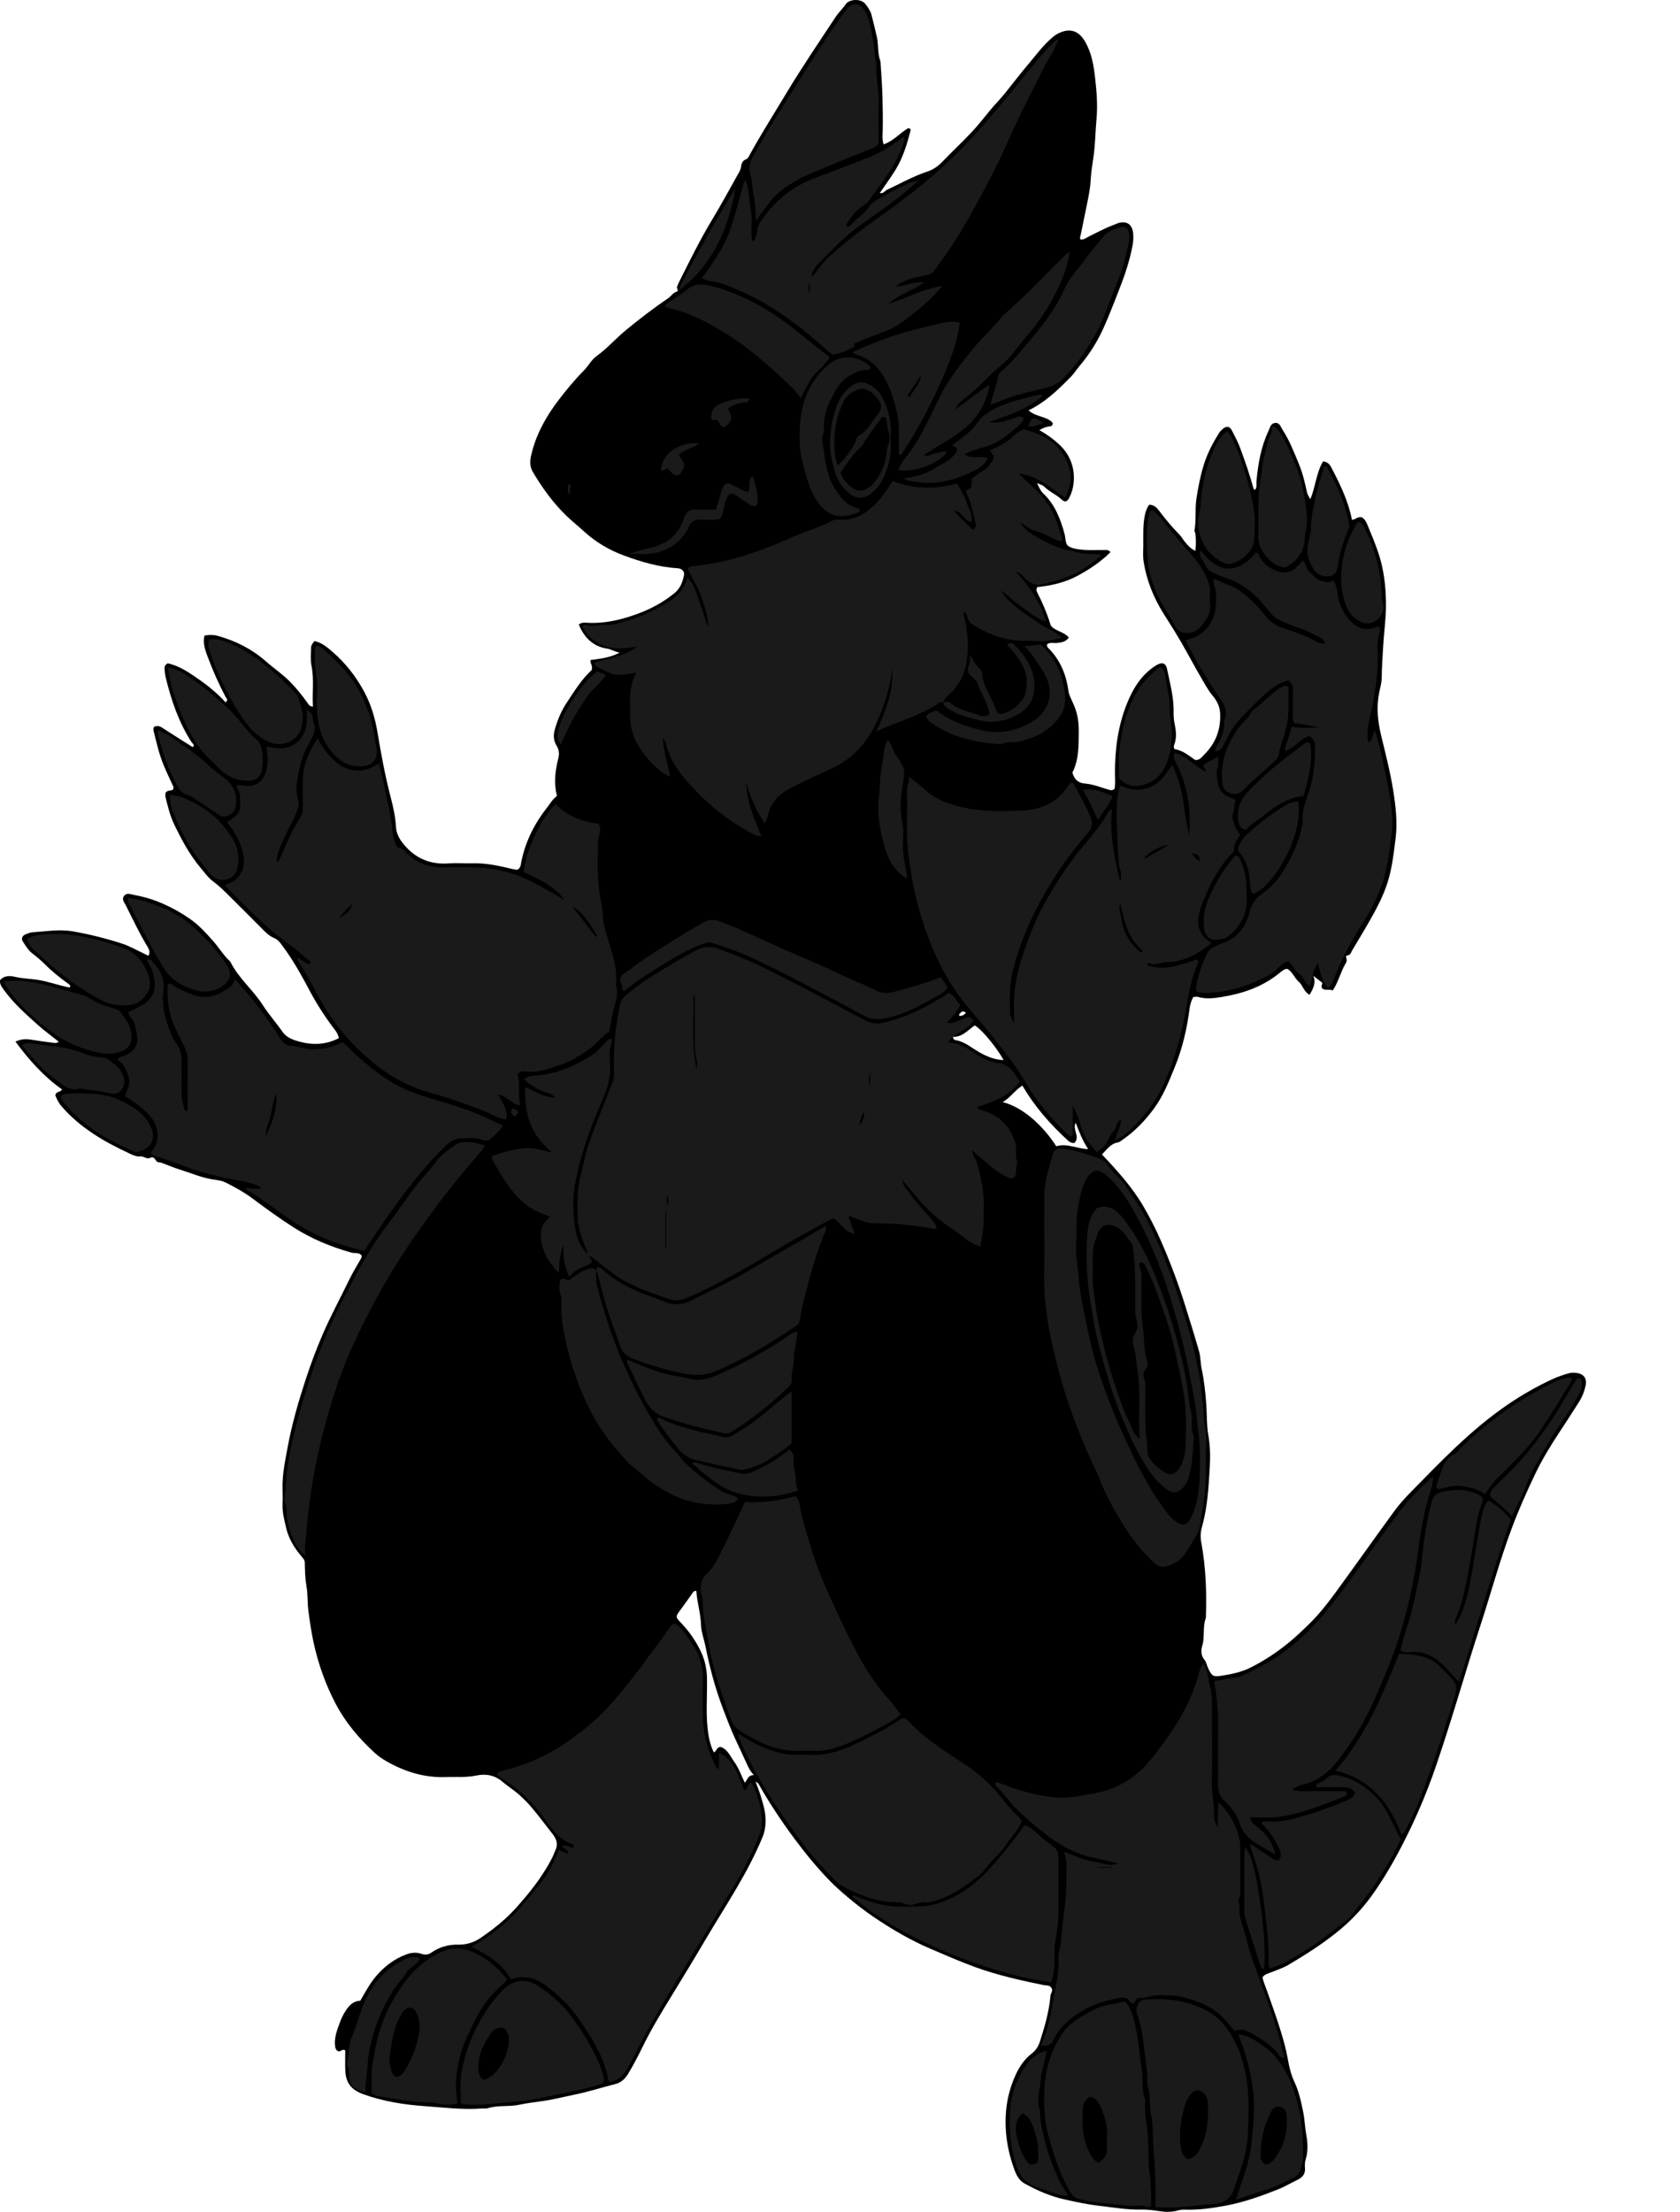 <?xml version="1.0" encoding="utf-8"?>
<!-- Generator: Adobe Illustrator 24.1.2, SVG Export Plug-In . SVG Version: 6.00 Build 0)  -->
<svg version="1.1" id="Layer_1" xmlns="http://www.w3.org/2000/svg" xmlns:xlink="http://www.w3.org/1999/xlink" x="0px" y="0px"
	 width="1686.63" height="2219.46" viewBox="0 0 1686.63 2219.46" style="enable-background:new 0 0 1686.63 2219.46;" xml:space="preserve">
<style type="text/css">
	.st0{fill:#1A1A1A;}
</style>
<g>
	<path d="M1259.93,491.64c2.21-2.94,1.24-5.67,1.46-8.21c1.52-17.77,4.6-35.17,12.27-51.45c1.37-2.91,2.01-6.85,6.04-7.53
		c4.99-0.83,5.93,3.78,7.82,6.66c7.08,10.74,11.6,22.73,16.52,34.53c3.76,9.02,5.92,18.45,8.01,27.9c0.53,2.42,1.58,4.39,3.45,7.31
		c5.4-12.72,5.93-26.67,12.85-37.94c5.95,0.78,7.44,4.71,9.29,8.24c8.42,16.1,16.11,32.5,19.7,50.46c3.5-0.04,5.34-3.56,9.99-2.49
		c4.15,2.41,5.74,8.26,7.9,13.39c4.93,11.73,9.62,23.56,12.37,36.1c2.89,13.17,3.9,26.41,3.84,39.85
		c-0.06,13.13-2.04,26.13-2.75,39.21c-0.58,10.7-1.44,21.42-1.51,32.17c-0.03,5.09-1.49,10.02-2.48,14.82
		c-2.98,14.58-1.63,28.6,1.77,42.8c4.43,18.51,9.27,36.99,12.25,55.76c2.52,15.88,4.4,32.18,2.37,48.26
		c-1.87,14.86-3.54,29.93-8.12,44.28c-4.2,13.18-10.67,25.47-17.49,37.49c-5.8,10.23-11.96,20.27-17.96,30.39
		c-1.16,1.95-1.51,4.57-4.47,4.97c-0.93,0.13-2.09,0.61-1.64,1.93c0.67,1.96,1.06,3.68-0.18,5.72c-5.26,8.61-7.36,18.77-13.13,27.51
		c-3.58-1.27-7.39,0.18-10.38-1.61c-1.92-2.25-0.2-4.13-0.19-6.01c-2.65-2.05-5.27-4.08-9-6.96c2.87,7.65-0.34,13.01-3.74,19.01
		c-5.94-2.95-6.77-9.54-10.9-13.06c-4.42-3.76-6.04-9.85-11.53-12.99c-3.42,0.19-6.01,2.78-8.43,4.72
		c-16.96,13.59-36.51,20.19-57.71,23.62c-8.17,1.32-15.84,2.1-23.79-0.19c-1.22-0.35-2.67,0.08-4.4,0.16c-1.96,3.4-3.14,7-3.67,11.1
		c-2.62,20.3-7.13,40.11-14.91,59.16c-5.98,14.65-11.77,29.37-21.28,42.15c-9.03,12.14-19.48,22.96-32.11,31.48
		c-1.11,0.75-2.25,1.77-3.48,1.96c-7.67,1.15-11.39,7.25-16.25,12.14c15.51,16.39,30.37,32.83,41.58,52.03
		c6.29,10.76,12,21.93,17.02,33.33c9.33,21.19,17.56,42.84,24.51,64.94c4.92,15.65,9.79,31.33,14.33,47.09
		c1.66,5.75,1.4,11.89,2.66,17.84c2.55,12.11,3.84,24.38,4.68,36.81c0.66,9.7,0.24,19.6,1.91,29.07c1.97,11.13,2.18,22.19,1.51,33.2
		c-1.21,19.99-2.31,40.08-7.85,59.56c-1.45,5.11-1.64,10.1-0.6,15.74c4.58,24.87,5.44,50.09,4.56,75.35
		c-3.52,8.95-0.82,18.67-3.59,27.85c-1.37,4.55-1.54,9.89,2.28,14.42c1.85,2.19,2.27,5.54,3.56,8.26c3.7,7.8,4.91,8.85,13.18,7.6
		c10.27-1.55,20.51-3.69,29.88-8.45c13.51-6.87,26.07-15.14,37.85-24.77c7.08-5.78,13.62-12.02,20.13-18.36
		c9.66-9.43,18.07-19.95,26.01-30.78c20.23-27.6,39.92-55.6,60.11-83.22c4.94-6.76,10.69-13,16.56-19
		c14.65-14.98,29.27-30.03,44.49-44.43c16.82-15.92,34.5-30.9,53.75-43.92c14.26-9.64,29.19-18.08,44.84-25.22
		c4.87-2.22,10.04-3.85,15.19-5.38c2.19-0.65,4.7-0.67,7.01-0.45c8.02,0.77,11.55,5.2,9.92,13.03c-1.17,5.6-3.32,11.01-6.37,15.87
		c-6.43,10.25-13.05,20.38-19.72,30.47c-9.1,13.77-17.69,27.88-24.78,42.76c-8.67,18.19-16.84,36.63-23.85,55.57
		c-11.76,31.77-20.57,64.48-31.1,96.65c-6.46,19.73-12.54,39.59-18.59,59.46c-8.1,26.61-16.38,53.15-25.32,79.5
		c-10.84,31.97-24.41,62.73-40.55,92.31c-7.55,13.84-15.89,27.38-25.16,40.11c-9.69,13.29-21.12,25.1-34.14,35.56
		c-15.26,12.27-31.65,22.66-48.39,32.57c-6.02,3.56-12.88,5.73-19.43,8.35c-2.49,1-5.13,1.59-6.89,4.41c0.69,4.07,2.51,8,3.96,12.08
		c6.65,18.62,13.4,37.21,18.47,56.37c1.63,6.16,2.64,12.4,3.95,18.6c1.24,5.88,2.71,11.64,5.35,17.21c4.6,9.7,6.94,20.13,9.07,30.71
		c1.59,7.91,1.77,15.92,3.24,23.83c1.43,7.71,1.67,16.07-0.77,24.05c-0.77,2.51-0.93,5.37-0.67,8c0.65,6.45-2.58,10.03-8,12.56
		c-6.42,3.01-12.52,6.75-19.09,9.35c-17.13,6.79-34.45,12.96-52.71,16.35c-13.59,2.52-27.14,4.45-40.99,3.95
		c-2.31-0.08-4.74,0.23-6.96,0.87c-6.33,1.83-12.76,1.54-19.06,0.55c-6.03-0.95-12.02-1.61-18.11-1.48
		c-13.81,0.29-27.36-2.16-41.01-3.69c-12.04-1.36-23.77-3.89-35.51-6.5c-14.21-3.16-27.47-8.96-40.15-16.01
		c-5.22-2.91-8.04-8.18-10.01-13.48c-7.1-19.13-10.27-39.02-8.49-59.35c1.11-12.68,4.46-25.08,9.88-36.7
		c3.72-7.97,8.73-15.37,15.75-20.71c4.37-3.32,6.84-7.44,8.37-12.19c4.75-14.64,8.98-29.43,10.49-44.84
		c0.03-0.34,0.01-0.68,0.06-1.01c0.39-2.82,3.22-5.41,0.61-8.53c-2.06-2.45-4.9-1.71-7.48-2.24c-22.96-4.74-45.85-9.79-67.96-17.8
		c-15.49-5.61-30.54-12.21-45.68-18.68c-20.2-8.64-38.94-19.67-57.03-31.93c-8.87-6.01-17.34-12.57-25.58-19.48
		c-6.47-5.43-12.76-10.97-18.62-16.99c-12.91-13.26-24.57-27.6-35.57-42.43c-13.01-17.54-25.09-35.73-35.83-54.77
		c-0.3-0.53-1.04-0.81-2.9-2.18c2.09,5.78,3.93,10.26,5.32,14.88c2.5,8.34,5.05,16.61,4.77,25.59c-0.16,5.18-0.97,10.09-2.87,14.74
		c-7.27,17.79-16.28,34.67-26,51.29c-10.7,18.29-22.1,36.14-32.83,54.4c-10.22,17.39-20.75,34.6-31.26,51.81
		c-10.52,17.23-21.15,34.4-30.06,52.56c-4.6,9.39-9.4,18.65-14.76,27.64c-3.1,5.2-7.15,9.14-12.93,10.6
		c-13.62,3.45-26.99,7.79-40.8,10.61c-11.13,2.28-22.14,5.12-33.42,6.68c-7.62,1.05-15.33,2.02-22.76,3.59
		c-10.29,2.18-20.87,0.19-30.97,3.36c-2.18,0.68-4.7,0.21-7.05,0.38c-18.91,1.35-37.72-1.07-56.48-2.39
		c-20.98-1.48-41.89-4.79-61.92-12.05c-11.72-4.25-17.4-11.27-17.88-23.85c-0.26-6.74-0.05-13.5-0.05-19.95
		c-2.96-2.32-4.48,1.76-6.88,0.74c-2.08-0.77-2.92-2.39-3.23-4.59c-1.26-9.09,2.11-17.24,5.16-25.41c1.29-3.46,2.99-6.84,4.97-9.96
		c3.48-5.47,7.54-10.42,15.06-10.67c4.92-8.41,9.44-17.11,15.73-24.52c8.35-9.83,18.36-17.55,30.67-22.08
		c5-1.84,9.99-2.17,14.84-0.58c3.89,1.27,6.83,1.16,10.32-1.27c7.92-5.5,16.75-8.06,26.63-7.87c8.08,0.16,15.66-2.01,22.7-6.8
		c12.87-8.75,24.97-18.4,35.33-29.89c13.96-15.48,26.9-31.82,36.49-50.51c1.22-2.38,2.01-4.99,3.18-7.4
		c3.06-6.29,1.03-11.58-2.95-16.62c-6.65-8.42-13.02-17.06-19.9-25.28c-4.32-5.16-9.09-10.02-14.13-14.47
		c-5-4.42-10.85-7.89-15.87-12.29c-7.81-6.84-17.01-8.44-26.48-6.45c-5.4,1.13-10.64,1.39-16,1.5c-4.73,0.1-9.47-0.14-14.2,0.05
		c-21.85,0.86-41.82-5.34-60.52-16.12c-4.04-2.33-7.96-5.09-11.39-8.23c-15.48-14.18-28.92-29.94-38.86-48.68
		c-10.47-19.76-17.8-40.61-22.52-62.31c-2.19-10.06-3.63-20.38-5.05-30.66c-1.16-8.4-0.55-16.87-1.95-25.04
		c-1.38-8.06-1.65-16.02-1.75-24.07c-0.03-2.64-1.61-4.27-3.15-6.1c-7.22-8.56-13.04-17.83-15.61-28.97
		c-1.73-7.52-3.8-14.91-3.57-22.74c0.16-5.4,0.18-10.82,0-16.22c-0.45-14.2,2.58-27.96,5.11-41.79
		c4.22-23.09,10.78-45.6,18.04-67.82c4.99-15.26,10.63-30.38,17.03-45.21c8.17-18.93,17.99-37,26.97-55.5
		c3.38-6.95,7.45-13.57,11.28-20.3c0.69-1.22,1.31-2.32,0.74-3.86c-2.77-3.12-6.91-1.69-10.37-2.68
		c-20.11-5.76-39.24-13.56-56.97-24.79c-14.46-9.16-28.24-19.21-41.96-29.44c-8.31-6.2-17.47-11.27-26.82-15.96
		c-4.7-2.36-9.82-2.62-14.6-3.46c-11.05-1.94-21.17-6.44-31.73-9.67c-6.09-1.86-11.95-4.45-17.93-6.66
		c-0.94-0.35-1.98-0.6-2.97-0.58c-3.72,0.07-3.64-7.02-8.73-4.48c-3.44,1.72-6.33-1.8-9.75-1.43c-3.85,0.41-7.42-1.27-10.65-2.77
		c-25.75-11.96-50.11-25.98-68.94-47.97c-2.94-3.44-4.56-7.33-5.89-10.59c0.89-4.32,5.14-2.74,6.7-5.95
		c-18.3-12.85-32.91-29.33-46.71-47.94c7.28-3.38,12.78-2.52,18.4-1.56c7.23,1.24,14.52,2.12,21.8,3.02
		c0.82,0.1,1.74-0.63,3.36-1.28c-7.39-5.9-14.58-11.11-21.15-17c-12.29-11.02-24.7-21.99-34.38-35.54c-1.93-2.71-4-5.49-3.53-9.22
		c4.14-4.91,10.06-4.61,15.02-3.43c7.57,1.8,15.29,1.89,22.88,3.05c9.71,1.49,18.79,4.82,28.25,6.91c1.28,0.28,2.56,0.53,3.75,0.77
		c1.38-1.77,0-2.72-0.87-3.35c-8.44-6.12-16.59-12.54-23.96-19.97c-3.96-3.99-8.37-7.57-12.81-11.03
		c-4.12-3.21-6.56-7.67-9.36-11.83c-1.72-2.55-0.67-5.59,2.06-6.8c2.44-1.08,5.05-2.26,7.65-2.43c13.65-0.87,26.99-3.33,41.07-0.83
		c16.93,3.01,33.36,7.12,49.62,12.45c3.24,1.06,6.25,2.44,9.27,3.91c5.45,2.65,10.88,5.32,16.43,8.03
		c2.33-4.26,0.03-7.52-1.77-10.51c-7.78-12.99-14.18-26.69-20.99-40.17c-1.45-2.87-4.31-5.96-1.74-9.34c2.8-3.68,6.47-1.66,10.17-1
		c20.57,3.67,38.94,12.21,56.03,24.01c9.01,6.22,16.2,14.25,23.32,22.3c5.31,6.01,9.51,12.98,15.25,18.69
		c0.72,0.72,1.64,1.34,2.08,2.21c8.22,16.43,22.75,28.11,32.56,43.44c5.92,9.25,13.38,17.59,19.71,26.7c4,5.76,10.6,8.12,17.2,9.89
		c13.37,3.58,26.37,3.16,39.35-3.57c-0.69-3.28-2-5.77-3.86-8.18c-9.43-12.26-17.84-25.13-25.13-38.85
		c-8.34-15.7-16.93-31.33-27.66-45.63c-2.25-2.99-4.41-6.13-7.94-7.56c-5.54-2.24-9.4-6.45-13.45-10.51
		c-10.69-10.72-21.36-21.47-32.14-32.1c-5.02-4.95-9.93-9.95-15.73-14.17c-5.07-3.7-8.86-9.08-12.99-13.99
		c-10.97-13.06-18.82-27.82-26.19-42.98c-4.29-8.83-6.54-18.29-8.9-27.71c-0.39-1.56-0.06-3.31-0.06-4.3
		c2.08-3.53,5.59-1.54,7.86-3.72c0.04-0.66,0.44-1.77,0.09-2.54c-3.36-7.34-6.89-14.59-9.96-22.08
		c-4.61-11.23-7.2-22.98-10.08-34.68c-0.22-0.88,0.24-1.93,0.45-3.31c2.92-1.38,5.44-1.06,8.3,0.81
		c10.11,6.6,20.37,12.97,30.67,19.49c2.63-2.11-0.34-3.7-1.03-4.77c-12.98-20.02-20.49-42.19-26.07-65.13
		c-0.71-2.91-1.01-5.96-1.18-8.96c-0.12-2.09,0.82-3.92,3.22-5.23c11.81,2.5,21.61,9.41,31.55,16.33
		c9.67,6.73,18.63,14.19,26.55,22.84c3.04-2.59,0.59-4.3-0.11-5.62c-6.92-13.13-12.88-26.67-18.08-40.55
		c-2.45-6.54-4.82-13.17-3.03-20.85c4.91-0.89,9.33-0.84,14.03,0.5c17.71,5.05,33.62,13.06,47.6,25.34
		c8.04,7.07,17.03,13.06,24.57,20.8c6.35,6.52,12.01,13.56,17.26,20.98c1.09,1.53,1.98,3.62,5.45,3.59
		c-0.91-13.61,1.31-27.18-1.46-40.85c-1.19-5.85-0.54-12.11-0.45-18.17c0.03-2.4,1.5-4.43,3.52-6.66
		c7.24,1.53,12.97,6.38,18.35,11.08c13.04,11.36,23.61,24.97,31.72,40.19c6.63,12.45,10.72,26.04,13.05,39.96
		c3.71,22.07,7.69,44.03,13.38,65.73c2.51,9.57,4.7,19.45,5.25,29.59c0.34,6.27,3.29,11.98,7.58,17.19
		c11.88,14.44,26.79,20.69,45.34,19.35c7.73-0.56,15.55,0.08,23.32-0.13c13.91-0.38,27.31,2.53,40.68,5.79
		c1.63,0.4,3.32,0.52,4.84,0.75c2.13-1.1,3.15-2.86,3.5-4.89c3.65-21.34,12.86-40.12,26.08-57.1c3.3-4.24,5.97-8.96,10.21-12.04
		c-3.16-13.01-1.74-25.33,1.32-37.4c1.26-4.99,1.02-8.69-1.71-13.22c-2.88-4.77-3.45-10.09-1.65-16.33
		c2.74-9.52,6.36-18.29,11.8-26.52c7.79-11.78,15.19-23.82,25.04-32.81c1.71-4.15-1.61-6.56-1.09-10.15
		c9.35-1.31,19.01-2.08,29.29-7.43c-5.45-1.05-8.41-3.4-12.84-4.08c-14.08-2.18-22.91-11.32-28.19-24.19
		c3.36-2.49,6.52-1.77,9.44-1.63c11.53,0.53,22.69-1.05,33.85-4.05c19.41-5.21,37.4-13.14,52.99-25.95
		c5.68-4.67,8.18-11.33,9.41-18.38c0.56-3.18-2.41-6.15-6.15-6.37c-18.61-1.08-36.37-6.26-53.63-12.59
		c-14.82-5.43-28.58-13.31-40.45-24.21c-5.68-5.22-11.76-9.99-17.35-15.37c-13.69-13.18-24.74-28.31-34.31-44.62
		c-4.16-7.08-2.3-14.39-0.39-21.4c5.1-18.72,14.62-35.27,26.31-50.6c7.95-10.43,16.31-20.5,25.57-29.86
		c4.46-4.51,7.41-10.59,12.64-14.34c10.71-7.68,19.29-17.7,29.44-26.03c13.77-11.31,27.84-22.12,42.57-32.1
		c3.02-2.05,4.78-5.8,8.78-6.51c1.71-1.63-0.64-3.1-0.13-4.59c0.54-1.58,1.16-3.15,1.91-4.64c10.76-21.38,21.21-42.9,33.65-63.41
		c8.89-14.67,17.03-29.79,25.44-44.75c1.32-2.34,2.92-4.81,3.22-7.36c0.44-3.68,1.34-6.5,5.02-7.97c2.01-0.8,2.79-2.77,3.78-4.56
		c11.68-21.21,24.67-41.65,37.14-62.4C805.4,67,822.42,42,839.1,16.76c2.99-4.53,7-8.09,10.03-12.61c3.26-4.86,15.09-6.2,19.85,0.05
		c2.51,3.29,4.91,6.71,5.9,10.5c1.93,7.41,3.76,14.88,5.45,22.36c1.78,7.9,0.53,16.13,3.39,23.81c0.45,1.22,0.29,2.66,0.39,4
		c1.76,21.84,2.46,43.7,2.1,65.61c-0.07,4.58-0.81,9.3,0.91,14.4c10.05-3.5,16.58-11.65,24.74-16.32c1.79,0.24,2.59,1.3,2.37,2.14
		c-3.56,13.65-7.55,27.21-14.95,39.35c-4.86,7.97-10.45,15.49-16.01,23.64c3.6,0.86,5.01-2.19,7.19-3.21
		c13.4-6.29,26.31-13.63,40.47-18.3c5.79-1.91,10.75-5.31,15.09-9.83c9.6-9.99,19.76-19.45,29.26-29.53
		c6.66-7.07,12.7-14.74,18.84-22.29c4.67-5.74,9.96-10.89,14.61-16.69c8.19-10.2,16.11-20.64,24.59-30.58
		c7.19-8.43,13.71-17.54,22.24-24.81c1.8-1.53,3.49-3.08,5.61-4.24c12.32-6.75,21.9-3.91,28.68,8.37
		c6.14,11.13,8.18,23.07,9.59,35.61c1.54,13.8,2.66,27.62,1.39,41.27c-1.21,12.98-1.2,26.04-3.18,39.02
		c-1.14,7.52-2.33,15.21-2.72,22.93c-0.32,6.31-1.51,12.61-2.72,18.84c-2.28,11.79-4.91,23.51-7.21,35.29
		c-0.29,1.48-1.3,3.19-0.1,4.85c3.59,0.2,6.21-2.15,9.13-3.55c8.2-3.92,16.15-8.38,24.75-11.42c1.27-0.45,2.45-1.19,3.73-1.56
		c8.92-2.57,14.3,1.33,15.16,10.62c0.72,7.87-1.24,15.39-3.08,22.82c-4.03,16.3-10.41,31.83-16.54,47.43
		c-3.19,8.12-6.49,16.22-10.07,24.17c-6.25,13.88-14.27,26.69-24.15,38.29c-3.05,3.58-5.44,7.61-8.81,11.02
		c-12.56,12.7-25.23,25.2-42.37,33.53c7.41,6.92,17.99,5.68,24.19,12.56c0.28,2.07-0.83,3.32-2.69,3.5
		c-3.78,0.36-7.16,1.66-10.64,3.83c7.15,4.03,13.57,8.57,19.53,14.03c9.25,8.49,14.34,19.17,15,30.95
		c0.45,7.94-0.9,16.71-5.31,24.17c-1.62,2.74-4.04,3.23-6.7,0.66c-5.36-5.2-12.54-7.86-17.77-13.23c-1.3-1.33-3.5-1.78-7.16-3.53
		c2.28,4.74,3.53,7.88,6.14,10.33c11.73,11.05,17.3,25.36,21.45,40.44c1.22,4.44,0.54,10.55,4.36,12.83
		c4.32,2.58,10.18,3.02,15.44,3.47c6.38,0.55,12.84,0.07,19.26,0.19c2.24,0.04,4.75-0.71,7.16,2.07
		c-9.92,9.9-21.35,17.49-33.7,24.08c-12.66,6.76-26.28,9.52-39.83,11.06c-1.25,2.26-0.85,3.86-0.05,5.39
		c5.31,10.15,9.73,20.69,13.11,31.63c0.92,2.98,3,4.11,5.41,5.49c4.29,2.47,9.44,3.61,13.2,8.06c-3.06,4.46-7.57,5.02-12.14,5.48
		c-3.24,0.33-6.71-0.89-9.61,1.25c-0.7,2.66,1.23,3.87,2.56,5.28c11.04,11.67,16.64,25.84,18.79,41.48
		c0.38,2.79,1.39,5.16,2.48,7.61c1.23,2.77,2.55,5.5,3.67,8.31c3.15,7.9,4.28,16.03,4.24,24.62c-0.07,14.53,0.05,28.95-6.4,41.5
		c2.02,7.29,6.3,10.51,12.56,11c8.79,0.69,16.8,4.22,25.15,6.52c1.4,0.39,2.63,0.23,4.53-1.05c1.08-4.68,0.51-10.06,0.48-15.37
		c-0.15-24.37,3.06-48.24,12.26-70.88c6.12-15.06,14.62-28.78,28.95-37.74c6.03-3.77,9.87-2.65,11.2,3.97
		c2.9,14.4,6.95,28.66,6.47,43.58c-0.14,4.36,0.51,8.6,1.38,12.96c1.23,6.16,1.68,12.73-0.75,18.94c-0.52,1.32-0.61,2.6,0.26,4.58
		c8.17,0.99,14.54,6.62,20.85,10.88c4.78,0.21,6.59-3.06,8.91-5.35c11.68-11.53,16.95-25.49,16.03-41.93
		c-0.38-6.79-3.45-12.41-7.49-17.25c-4.6-5.5-7.84-11.74-11.4-17.79c-6.84-11.59-13.03-23.55-19.79-35.18
		c-5.56-9.57-11.44-18.96-17.4-28.3c-10.43-16.33-17.6-33.95-20.69-53.06c-0.91-5.61-0.35-11.46-0.34-17.2
		c0.02-10.41-0.51-20.83,1.9-31.15c0.8-3.42,2.18-6.21,3.89-8.96c4.58,0.03,7.28,2.41,9.57,5.41c6.51,8.56,13.32,16.87,20.88,24.52
		c2.42,2.44,3.87,5.53,6.08,8.01c2.61,2.92,5.08,6.19,10,8.34c0.62-6.31,0.66-11.85-0.01-17.41c-0.12-0.97-1.11-1.98-0.96-2.83
		c1.97-10.67,0.36-21.58,1.99-32.19c1.78-11.52,3.98-23.02,7.49-34.21c3.63-11.58,9.25-22.17,15.72-32.36
		c0.71-1.12,1.8-2.02,2.8-2.92c4.02-3.64,7.33-3.4,9.72,1.33c3.03,5.99,6.22,11.89,8.53,18.29c4.76,13.18,9.48,26.36,13.06,39.92
		C1258.57,490.63,1258.98,490.81,1259.93,491.64z M716.74,1758.44c2.8-1.09,2.36-5.14,6.57-5.55c7.19,2.19,10.01,9.75,14.13,15.46
		c4.37,6.05,6.86,13.46,10.27,20.5c2.77-2.71,3.01-7.84,9.23-7.63c-3.84-3.87-5.46-7.59-7.16-11.24
		c-3.69-7.91-7.26-15.88-11.01-23.77c-5.04-10.62-9.12-21.61-13.29-32.58c-7.61-20.05-13.05-40.73-17.24-61.71
		c-1.44-7.21-4.24-14.25-4.46-21.53c-0.35-11.67-4.05-22.67-4.71-34.04c-1.92-0.07-2.61,0.48-3.24,1.36
		c-4.46,6.29-8.89,12.59-13.48,18.78c-4.03,5.44-4.2,6.18,0.47,11c8.48,8.75,15.43,18.47,20.72,29.52
		c4.15,8.68,6.06,17.53,6.24,27.12c0.37,19.47-1.73,39.01,1.79,58.43C712.61,1748.28,714.14,1753.58,716.74,1758.44z
		 M1092.43,1153.04c-5.58-8.44-9-17.3-12.48-26.37c-3.69,6.78,4.94,14.05-1.38,20.27c-2.32-0.04-4.3-0.55-5.83-1.94
		c-17.87-16.33-33.86-34.27-46.31-55.72c-7.71,4.76-11.99,12.3-19.86,16.59c19.46,4.81,39.88,22.52,53.84,44.3
		C1071.18,1146.92,1081.29,1152.74,1092.43,1153.04z M1007.62,1063.73c-7.91-13.82-22.06-30.83-29.03-34.78
		c-6.82,4.68-12.44,11.77-21.73,11.44c-0.14,2.31,1.23,3.1,2.37,3.29c7.86,1.28,13.9,5.93,20.4,10.03
		C988.1,1059.05,997.2,1063.38,1007.62,1063.73z M969.67,1016.3c-2.87-2.64-4.5-1-6.05,0.75c-0.61,0.69-1.32,1.52-0.04,2.41
		C965.74,1019.32,967.78,1018.76,969.67,1016.3z"/>
	<path class="st0" d="M590.36,1258.62c-3.19-9.49-7.92-18.47-9.25-28.57c-0.17-1.31-1.1-2.57-1.1-3.85
		c-0.06-15.11-1.24-30.29,2.61-45.19c2.67-10.34,4.56-20.92,7.8-31.07c3.78-11.8,8.6-23.27,13.07-34.84
		c3.87-10.02,7.81-20,11.88-29.94c0.94-2.3,0.99-4.59,1-6.93c0.03-6.76-0.12-13.52,0.04-20.27c0.4-16.76,2.63-33.3,5.99-49.72
		c0.78-3.83,2.51-6.39,5.51-9.06c15.44-13.72,33.26-23.81,50.85-34.27c6.65-3.95,13.47-7.61,20.28-11.29
		c7.11-3.84,14.17-4.57,22.15-1.59c16.38,6.11,32.67,12.41,48.27,20.27c22.84,11.5,45.67,23.06,68.14,35.27
		c10.05,5.46,20.31,10.51,30.29,16.07c6.73,3.75,13.84,4,20.6,2.29c18.32-4.65,35.64-12,51.66-22.13c3.99-2.52,8.7-3.78,11.86-7.49
		c6.82,1.73,7.5,8.65,12.16,12.19c-3.57,6.43-7.8,11.92-13.6,17.48c3.74,1.28,6.09,0.45,8.39-0.46c3.75-1.48,7.42-3.14,11.21-4.5
		c2.97-1.06,5.26,0.03,6.96,3.4c-5.58,9.68-18.73,11.04-25.36,21.69c13.25,0.12,22.21,8.02,32.08,14.02
		c5.53,3.36,11.82,5.56,17.92,6.47c9.03,1.34,14.41,6.2,18.62,13.47c1,1.74,2.29,3.31,3.62,5.21
		c-10.65,14.85-26.9,20.26-43.08,25.56c0.8,2.33,2.37,2.53,4.07,2.98c17.71,4.66,29.23,15.8,34.4,33.4
		c1.81,6.17-0.98,12.89,2.2,18.92c-1.72,3.8-1.3,7.91-1.85,11.88c-0.53,3.85-3.95,5.6-7.57,3.73c-6.86-3.55-13.64-7.5-19.1-12.93
		c-5-4.98-11.46-7.91-16.7-14.73c-0.53,5.47,2.48,7.9,3.63,10.72c3.11,7.57,3.93,15.47,5.68,23.26c2.93,13.05,1.77,26.17,1.68,39.24
		c-0.05,7.54-1.85,15.07-2.98,23.46c-9.54-2.39-15.69-8.59-22.56-13.52c-7.08-5.07-14.51-9.72-21.14-15.32
		c-6.43-5.43-12.31-11.59-17.92-17.89c-5.77-6.47-10.91-13.49-16.89-19.89c0.68,7.01,6.27,11.23,9.8,16.44
		c3.53,5.2,8.18,9.74,12.27,14.65c4.29,5.16,9.45,9.59,12.41,16c-0.5,1.8-2.05,2.33-3.8,1.85c-8.76-2.43-17.8-2.81-26.72-4.05
		c-11.45-1.6-22.81-1.36-34.22-1.68c-6.54-0.18-12.17-3.59-18.3-5.24c-1.81-0.48-3.23-2.65-5.55-1.38
		c1.99,5.39,3.97,10.76,6.39,17.31c-10.75-1.61-13.88-11.41-21.56-15.64c-21.59,10.87-42.71,23.19-63.74,35.71
		c-10.68,6.36-21.33,12.77-32.24,18.75c-10.93,5.99-21.93,11.84-33.12,17.32c-6.64,3.25-13.35,6.41-20.25,9.06
		c-5.44,2.09-11.12,1.84-16.76-0.14c-18.05-6.36-36.35-12.23-52.33-23.15c-7.46-5.1-14.41-10.94-21.53-16.51
		c-1.59-1.24-2.86-2.9-5.05-3.15C591.19,1259.72,590.78,1259.17,590.36,1258.62z M699.46,1073.33c0-3.66,0.87-7.59-0.18-10.91
		c-2.2-6.96-1.69-13.96-1.74-20.98c-0.08-11.12,0.05-22.25-0.06-33.37c-0.04-3.61,0.71-7.32-1.2-10.83
		C696.73,1022.61,693.6,1048.07,699.46,1073.33z M667.91,1252.26c0.26,0,0.53,0,0.79,0c0-12,0-24,0-36.01c-0.26,0-0.53,0-0.79,0
		C667.91,1228.26,667.91,1240.26,667.91,1252.26z M862.83,1129.21c2.93-3.73,5.32-7.85,4.61-13.48
		C864.15,1119.98,863.59,1124.54,862.83,1129.21z M873.66,1076.27c-1.61,4.51-1.76,9.01,0,13.51
		C873.66,1085.27,873.66,1080.77,873.66,1076.27z M670.77,1209.73c-0.41-3.1,1.6-6.3-1.56-10.92
		C669.93,1203.53,668.6,1206.7,670.77,1209.73z"/>
	<path class="st0" d="M947.18,705.16c-1.23-0.59-2.46-1.19-3.79-0.27c-15.67,10.77-33.61,16.63-51.04,23.6
		c-3.61,1.45-7.17,3.03-12.51,5.29c9.83-21.15,17.43-41,15.79-63.01c-0.77,11.89-3.99,23.36-7.72,34.47
		c-9.46,28.2-24.08,52.66-52.71,65.74c-13.17,6.02-26.3,12.16-39.26,18.62c-8.49,4.23-16.08,9.6-21.11,18.18
		c-2.11,3.61-3.16,7.38-4.14,11.2c-0.6,2.33-0.97,4.58-3.19,7.12c-8.41-13.22-14.86-26.92-18.41-42
		c0.07,19.43,7.92,36.77,15.29,55.08c-6.62-0.25-11.23-3.75-15.97-6.46c-21.48-12.32-40.28-28.09-56.73-46.46
		c-10.54-11.77-19.8-24.63-23.2-40.68c-0.32-1.51-1.5-2.83-3.16-5.83c0.59,14.27,5.17,26.1,7.36,39.41
		c-4.88-1.74-8.09-4.03-11.04-6.58c-8.99-7.78-16.63-16.8-22.39-27.15c-4.09-7.36-6.08-15.62-6.56-24.07
		c-0.31-5.39,0.16-10.82-0.11-16.22c-0.51-10.21,1.13-19.97,6.09-30.19c-9.32,1.39-17.88,4.08-26.25,0.44
		c-4.63-2.01-9.13-4.32-13.62-6.62c-1.18-0.6-2.09-1.7-1.95-4.03c7-1.83,14.35-3.45,21.5-5.7c7.19-2.26,14.34-4.85,21.33-10.4
		c-26.57,5.88-45.81-1.4-54.98-20.03c0.73-1.42,2.17-1.85,3.39-1.51c7.62,2.18,15.19-0.69,22.75-0.07
		c4.58,0.37,8.66-1.41,12.82-2.44c15.45-3.85,29.95-10.32,43.64-18.32c10.29-6.01,19.31-13.68,22.8-26.49
		c7.08,6.32,8.62,14.7,11.47,22.27c3.41,9.04,6.07,18.35,9.1,27.67c0.56-4.38-0.57-12.67-2.96-19.58
		c-2.41-6.97-4.07-14.21-7.69-20.75c-3.37-6.11-6.52-12.34-9.46-17.93c0.67-2.38,1.95-3,3.27-3.12
		c25.53-2.34,49.96-8.78,73.96-17.87c13.85-5.24,27.2-11.56,41-16.83c8.79-3.36,17.82-6.15,26.04-10.88
		c3.15-1.81,6.59-1.29,9.92-1.23c11.73,0.22,21.25-4.27,30.09-11.94c8.77-7.61,14.91-17.03,21.34-26.97
		c20.97,8.1,42.08,8.77,64.13,2.64c4.92,6.24,8.46,13.49,10.91,21.06c1.79,5.52,6.16,10.74,3.49,17.67
		c-6.62-1.82-8.9-9.69-15.51-11.88c-0.46,2.71,1.25,3.5,2.29,4.57c4.94,5.03,9.97,9.97,14.7,14.68c4.63-1.51,3.58-4.83,3.05-7.06
		c-2.38-10.08-4.15-20.38-9.1-29.68c-0.28-0.53-0.18-1.27-0.29-2.22c1.59-0.91,3.28-1.88,5.19-2.98c0.22-2.91,0.44-5.92,0.69-9.21
		c4.07-2.88,7.97-6.09,12.31-8.56c3.12-1.77,5.05-4.18,6.84-7.1c3.66-5.97,3.78-5.9-1.02-12.57c5.98-2.95,12.1-5.46,17.53-9.34
		c5.45-3.9,9.73-9.4,16.59-11.99c8.93,2.77,18.05,5.75,26.21,11.52c11.13,7.87,17.34,18.9,20.22,31.52c1.94,8.49-1.14,17-5.04,25.82
		c-14.41-10.27-27.32-21.72-46.63-24.32c10.48,10.62,21.23,18.91,28.95,30.11c7.76,11.26,11.31,23.98,14.81,36.34
		c-1.64,1.98-2.84,1.56-4.14,0.98c-7.95-3.54-15.44-7.95-24.02-10.28c-4.93-1.34-9.15-5.25-14.04-8.22
		c2.07,4.41,7.32,9.4,16.44,14.69c6.4,3.71,13.07,7.06,19.89,9.93c7.11,2.99,14.91,3.81,22.28,5.85c7.25,2.01,14.68,0.12,23.11,2.51
		c-5.02,4.38-9.4,7.68-13.92,10.91c-13.4,9.6-28.76,14.34-44.46,18.06c-6.88,1.63-13.3-0.03-18.48-5.55
		c-2.59-2.76-4.87-6.19-9.37-6.9c13.24,14.35,24.52,29.76,30.24,49.96c-9.93-2.91-16.73-9.5-24.22-14.51
		c-7.37-4.92-13.68-11.42-20.93-16.76c4.24,7.56,10.46,13.3,17.21,18.5c6.9,5.32,14.3,9.94,21.45,14.9
		c7.04,4.89,15.56,7.5,22.52,14.32c-8.03,1.91-15.03,3.69-22.43,3.26c-10.72-0.63-21.43,0.47-32.18-1.91
		c-13.05-2.88-24.87-7.98-35.8-15.43c-2.25-1.53-3.96-3.49-4.46-6.46c-0.35-2.15-1.18-4.33-3.27-6.17
		c-0.94,5.09,1.23,9.53,1.91,14.03c2.14,14.06,2.81,27.97-0.45,41.9c-2.27,9.69-7.03,18.01-13.94,25.16
		c-3.24,3.36-7.39,6.06-8.54,11.05L947.18,705.16z"/>
	<path class="st0" d="M278.74,865.36c3.67-5.92,5.84-12.27,8.63-18.34c4.19-9.15,8.65-18.25,13.99-26.74
		c1.77-2.81,2.64-5.15,2.64-8.15c0.02-10.48-0.32-20.97,0.09-31.43c0.58-14.43,6.39-27.04,14.78-39.94
		c4.37,8.86,9.62,15.61,15.96,21.68c13.34,12.8,29.48,14.5,45.12,3.75c3.48,9.4,5.12,19.11,7.1,28.68
		c2.43,11.76,5.41,23.38,6.57,35.46c0.62,6.45,1.48,13.34,5.17,20.03c3.93-0.16,6.66,2.76,9.48,5.63
		c9.73,9.91,21.81,14.14,35.45,14.34c9.12,0.13,18.25,0.05,27.38,0.02c22.54-0.08,43.93,4.37,64.02,15.02
		c10.25,5.43,20.4,11.05,31.5,17.86c-6-9.88-19.57-18.94-40.79-28.07c1.55-19.06,15.21-51.7,32-68.48
		c11.7,12.43,26.8,17.87,43.12,19.87c1.93,3.58,1.91,7.31,0.91,10.25c-2.5,7.31-1.51,14.7-1.7,22.06
		c-0.44,16.49,0.28,32.87,3.81,49.09c1.13,5.18,1.08,10.63,1.72,15.93c0.91,7.51,3.34,14.36,5.52,21.36
		c4.2,13.48,8.44,26.92,7.19,41.34c-0.06,0.67-0.17,1.41,0.03,2.02c2.48,7.73,0.18,14.95-1.86,22.37
		c-2.12,7.71-3.28,15.68-5.02,24.3c-7.39,4.64-12.91,12.45-20.69,17.98c-8.88,6.3-17.95,11.79-28.25,15.22
		c-2.55,0.85-5.14,1.59-7.66,2.53c-8.28,3.07-16.69,5.05-25.65,4.32c-3.21-0.26-6.87-0.99-9.73,2.89c3.14,9.54-0.14,20.03,2.85,30.4
		c-4.96,1.11-7.33-2.93-10.74-4.5c-3.61-1.67-6.04-5.56-11.26-5.51c3.47,7.95,10.21,14.84,7.55,24.79
		c-3.73-0.61-6.89-1.37-9.88-2.91c-14.99-7.73-31.07-12.72-46.92-18.24c-7.59-2.64-15.45-4.49-23.15-6.85
		c-19.18-5.88-36.28-15.41-52-27.97c-22.96-18.34-41.21-40.3-55.41-65.98c-6.5-11.75-12.37-23.9-20.21-34.89
		c-0.93-1.31-1.35-2.97-2.08-4.62c2.37-1.5,3.02,0.65,4.16,1.33c1.43,0.86,2.72,2,4.22,2.7c1.38,0.65,2.74,2.32,4.47,0.81
		c0.74-1.02,0.63-2.26-0.16-2.71c-6.47-3.71-11.02-9.7-17.16-13.92c-24.56-16.87-45.06-38.36-65.88-59.44
		c-0.69-0.7-1.11-1.65-1.95-2.94c3.64-1.2,7.02-2.36,9.94-4.76c7.48-6.16,9.96-14.42,8.58-23.25c-2.1-13.45-7.16-22.73-16.59-34.54
		c5.4-4.54,13.04-7.52,13.13-16.31c0.07-6.98,0.7-14.03-4-19.49c2.34-2.45,3.93-1.77,5.57-1.39c13.08,3.05,22.23-3.46,25.04-16.24
		c1.61-7.33,1.17-14.34-0.41-22.43c4.81,0.19,8.64,1.28,12.46,1.51c14.46,0.87,27.86-9.73,28.28-27.62
		c0.08-3.35,0.01-6.7,0.01-11.24c3.77,2.72,6.01,4.74,6.11,8.53c0.05,1.98,0.3,4.08,1.04,5.89c1.86,4.52,0.72,8.51-1.34,12.58
		c-4.71,9.3-10.24,18.32-12.36,28.68c-2.41,11.74-6.08,23.45-1.91,35.62c0.85,2.5,0.29,5.23-0.54,7.93c-2,6.51-5.3,12.38-8.28,18.41
		c-4.47,9.05-9.27,17.93-11.96,27.78C278.09,860.07,277.36,862.43,278.74,865.36z M574.85,910.03
		c7.99,10.35,15.45,20.04,22.98,29.66c0.2,0.26,1.16-0.08,1.77-0.15C589.02,921.15,582.71,913.45,574.85,910.03z M340.3,921.71
		c10.04-6.66,11.21-8,13.26-14.71C348.29,912.28,343.62,916.38,340.3,921.71z"/>
	<path class="st0" d="M912.57,779.33c5.43,4.37,11.12,8.47,16.24,13.18c10.24,9.44,22.56,13.92,35.84,17.17
		c20.61,5.04,41.51,4.68,62.27,3.59c17.92-0.94,34.06-7.52,44.58-23.62c1.09-1.67,2.61-3.07,3.91-4.56
		c2.16,0.23,2.69,2.11,3.36,3.27c6.05,10.44,11.84,21.01,16.39,32.25c2.32,5.74,1.27,10.13-2.63,14.66
		c-12.71,14.77-24.51,30.23-34.94,46.72c-18.09,28.61-32.3,58.91-40.67,91.8c-3.61,14.18-3.25,28.67-2.86,43.13
		c0.1,3.67,3,6.55,3.95,10.2c0-5.35,0.14-10.71-0.02-16.06c-0.73-23.27,5.66-45.09,13.68-66.51c4.24-11.32,8.72-22.58,14.46-33.29
		c10.64-19.89,22.58-38.84,36.7-56.54c10.23-12.83,21.36-25.04,29.71-39.32c0.84-1.43,1.93-2.71,3.72-3.72
		c-2.5,25.42,2.56,49.5,8.46,73.5c0.97-4.88,1.42-9.69-0.82-14.37c-0.28-0.58-0.25-1.32-0.33-1.99c-1.62-12.93-3.1-54.94-2-66.6
		c0.43-4.56,1.81-9.03,2.83-13.9c2.02,0.73,3.58,1.3,5.15,1.86c15.47,5.6,31.1,0.52,40.5-13.13c2.05-2.97,4.14-5.91,6.77-9.67
		c6.41,13.66,10.09,26.9,11.69,40.88c1.16,10.18,3.27,20.26,5.29,30.32c2.3-26.66-1.6-52.14-14.46-75.88
		c-1.2-2.22-1.47-4.43,0.13-7.39c11.9,3.38,19.84,13.65,30.78,18.84c1.05-2.92-1.91-3.59-2.24-6.1c3.81-3.93,9.54-5.07,14.74-9.03
		c0,4.5,0.93,8.15-0.2,10.97c-2.06,5.15-0.52,9.68,0.02,14.66c0.83,7.71,4.65,12.25,11.34,15.1c2.12,0.9,4.24,1.83,7.03,3.04
		c-2.86,4.48-1.1,9.77-3.47,14.47c-1.45,2.87,0.8,5.8,1.39,8.72c0.91,4.52,3.82,7.81,6.11,11.84c-2.69,4.45-6.57,8.55-5.97,14.46
		c0.14,1.4-0.7,2.41-1.7,3.44c-14.26,14.76-23.22,32.72-30.51,51.58c-2.03,5.25-3.56,10.94-3.89,16.52
		c-0.37,6.07,1.96,11.95,6.07,16.64c1.96,2.24,4.74,3.76,7.28,5.72c-11.5,9.49-22.61,15.98-35.9,18.53
		c-4.06,0.78-8.11,0.3-12.01,1.12c-5.42,1.13-10.69,3-15.76,0.25c-1.37,1.82-0.47,2.75,0.3,2.93c11.92,2.84,17.09,2.86,28.52-0.03
		c6.82-1.72,13.63-3.55,19.91-6.43c2.69,1.69,1.41,4.02,0.76,5.49c-6.45,14.54-8.95,30.1-11.57,45.55
		c-4.16,24.55-10.86,48.12-20.74,71.11c-8.48,19.72-20.79,36-36.34,50.19c-3.76,3.43-7.81,6.88-13.98,9.49
		c1.6-7.67,6.08-13.22,5.94-21.02c-4.96,2.97-4.15,8.5-7.33,11.69c-2.99,3-4.58,7.38-6.85,11.12c-2.48,4.08-5.86,7.26-9.87,10.01
		c-7.81-8.06-13.77-16.66-16.53-27.4c-1.73-6.72-4.4-13.19-7.83-19.69c0,10.25,0,20.5,0,30.35c-2.87,1.34-3.97-0.16-5.15-1.26
		c-17.38-16.13-32.02-34.35-43.96-54.94c-6.2-10.69-13.88-20.58-21.43-30.42c-8.78-11.44-17.79-22.73-27.37-33.5
		c-9.41-10.59-17.91-21.81-25.37-33.77c-7.84-12.58-14.31-25.9-19.76-39.73c-6.64-16.87-11.91-34.12-15.83-51.81
		c-2.53-11.42-4.12-22.97-5.85-34.53c-3.22-21.55-0.77-43.1-1.82-64.61C910.2,789.91,912.99,785.26,912.57,779.33z M1124.97,907.12
		c-2.68,5.08,0.09,8.96,0.53,13.08c1.48,13.72,7.65,24.76,17.76,33.82c1.04,0.93,2.1,2.84,4.32,0.3
		C1132.8,942.41,1128.73,925.12,1124.97,907.12z M1148.89,860.17c0.66,0.65,1.04,1.13,1.12,1.08c7.88-4.48,15.74-8.99,23.61-13.51
		C1163.82,848.97,1156.05,853.84,1148.89,860.17z M1204.63,864.09c-1.23-6.52-1.23-6.52-8.12-8.01
		C1198.76,859.67,1200.85,862.41,1204.63,864.09z"/>
	<path class="st0" d="M560.7,1856.17c3.66,1.5,6.37,2.61,9.24,3.78c0.84-4.92-4.81-4.45-5.38-7.83c3.99-1.67,7.39,2.31,11.07,1.76
		c0.96-2.22-0.09-3.09-1.38-3.51c-12-3.94-19.12-13.5-25.92-23.1c-12-16.91-26.11-31.46-43.91-42.3c-1.98-1.21-3.68-2.88-5.42-4.26
		c0.74-2.65,2.6-3.14,4.64-3.64c22.08-5.36,42.87-13.94,61.75-26.54c18.21-12.15,35.36-25.83,49.65-42.53
		c11.76-13.74,23.2-27.8,33.71-42.56c7.78-10.92,16.57-21.11,23.63-32.57c1.02-1.66,2.49-3.22,5.29-3.5
		c7,3.91,11.07,11.13,15.42,17.71c3.09,4.68,6.61,9.31,8.47,14.85c2.69,8.01,4.58,15.99,4.2,24.63c-0.52,11.8-0.18,23.64-0.12,35.46
		c0.09,17.43,4.81,33.72,12.33,49.3c0.71,1.48,1.3,3.12,3.84,3.7c0-5.41,0-10.67,0-16.15c10.2,3.89,16.61,13.61,25.49,37.94
		c3.48-1.7,2.77-6.89,7.01-8.29c7.01,13.65,11.33,27.79,10.24,43.37c-0.27,3.83-1.42,7.35-2.73,10.68
		c-6.79,17.26-15.22,33.74-24.78,49.63c-11.26,18.7-22.6,37.36-33.91,56.03c-10.62,17.53-21.31,35.01-31.83,52.59
		c-6.38,10.67-12.79,21.32-18.89,32.17c-7.45,13.24-13.86,26.98-21.13,40.28c-4.23,7.75-9.85,14.35-18.93,16.04
		c-2.8-2.09-2.02-4.78-2.54-6.97c-4.88-20.35-15.72-37.69-27.37-54.6c-9.79-14.21-21.61-26.29-35.84-36.32
		c-10.57-7.45-21.22-9.38-33.83-5.41c-8.61-15.98-23.64-24.54-39.46-32.59c20.13-11.15,37.5-25.13,51.66-42.13
		C538.79,1894.68,553.75,1878.38,560.7,1856.17z"/>
	<path class="st0" d="M151.08,1156.53c4.46-4.85,7.35-10.4,7.09-17.73c-0.28-7.96-3.1-14.31-8.33-19.92
		c-6.92-7.43-14.99-13.4-24.41-18.71c2.21-6.49,6.04-12.7,3.6-19.96c-2.27-6.73-4.66-13.27-11.5-16.74
		c2.07-3.19,5.06-3.17,7.41-4.11c9.75-3.9,14.55-11.01,12.51-21.28c-1.21-6.09-1.74-12.73-6.66-17.63c-1.08-1.07-1.41-2.9-2.22-4.67
		c4.8-2.42,9.33-4.58,13.74-6.95c10.83-5.84,15.17-15.97,12.19-27.84c-0.81-3.24-1-6.63-2.76-9.62c-1.52-2.58-2.82-5.28-4.24-7.95
		c2.21-1.97,4.18-0.06,5.21,1.08c7.38,8.17,13.05,16.98,11.42,28.92c-1.85,13.57,0.89,26.56,5.74,39.28
		c1.81,4.75,3.69,9.35,6.64,13.5c4.22,5.94,6.26,12.39,5.91,19.86c-0.45,9.78,0.14,19.6-0.2,29.39c-0.22,6.2,1.58,11.92,3.02,17.75
		c0.18,0.72,1.42,1.19,2.2,1.79c1.57-1.93,0.93-3.97,0.93-5.85c0.06-15.13-0.12-30.25,0.12-45.38c0.08-4.94-1.35-9.14-3.42-13.47
		c-4.06-8.49-8.67-16.7-11.99-25.6c-4.57-12.24-5.18-24.7-4.8-37.06c3.03-1.71,4.38,0.21,5.98,1.28c6.17,4.12,13,6.82,19.91,9.42
		c13.95,5.25,25.62-0.24,36.7-7.79c2.3-1.57,3.43-4.86,5.39-7.78c9.35,11.24,19.18,21.71,27.37,33.33
		c6.16,8.74,12.51,17.45,18.04,26.66c2.59,4.31,5.75,6.52,11.29,6.76c7.26,0.32,14.15,3.64,21.72,3.52
		c10.3-0.17,19.84-2.64,29.62-7.41c3.6,3.59,7.28,7.53,11.24,11.15c15.16,13.84,30.98,26.8,49.76,35.56
		c12.21,5.7,25.17,9.35,38.02,13.16c15.47,4.59,30.76,9.52,45.37,16.46c5.12,2.43,10.36,4.64,16.29,7.28
		c-3.24,5.82-8.12,9.42-12.37,13.49c-2.41,2.31-6,2.08-8.68,1c-6.94-2.81-14.04-1.3-21.04-1.43c-5.61-0.1-10.48,2.83-14.43,6.5
		c-11.36,10.54-21.45,22.24-31.27,34.25c-18.73,22.9-35.02,47.5-51.56,72.25c-21.49-5.2-41.79-12.05-60.96-23.17
		c-19.81-11.49-37.13-26.45-56.72-38.12c-0.44-0.26-0.54-1.08-1.04-2.17c5.17,0.99,10.1,1.33,15.12,1.08
		c-0.99-2.53-3.14-3.26-5.38-4.06c-8.24-2.96-16.86-4.35-25.38-5.95c-18.18-3.41-35.84-8.35-53-15.27
		c-6.83-2.76-13.95-4.84-20.98-7.08C155.02,1159.84,152.76,1159.35,151.08,1156.53z M266.84,1139.78
		c6.23-12.95,11.62-26.11,10.6-42.47c-3.4,7.88-4.23,14.83-5.59,21.57C270.42,1125.93,266.36,1132.3,266.84,1139.78z"/>
	<path class="st0" d="M1201.7,995.48c-2.24-4.97-0.09-8.66,0.73-12.56c1.88-8.95,5.05-17.37,9.19-25.5
		c1.59-3.12,3.42-5.66,6.89-6.95c2.83-1.05,5.33-3.06,8.2-3.94c15.85-4.88,24.27-16.86,27.98-31.73
		c2.06-8.24,5.96-13.64,12.53-18.16c9.57-6.59,17.08-15.35,22.78-25.29c7.52-13.13,14.21-26.75,17.07-41.86
		c0.19-0.98,0.97-1.97,0.84-2.87c-2.12-15.4,6.25-28.6,9.23-42.92c2.5-12.01,3.08-23.89,3.14-35.98c0.02-4.37-2.33-6.75-5.8-9.02
		c-9.28,2.51-14.45,11.8-23.98,14.79c-0.73-5.03,1.75-8.78,3.01-12.81c1.19-3.79,2.24-7.63,3.38-11.54
		c10.21,2.19,20.25,0.9,30.3,0.79c-9.46-0.1-18.23-4.29-27.06-3.87c-2.77-2.31-2.16-4.8-2.18-7.07c-0.07-8.79-0.14-17.57,0.01-26.36
		c0.07-3.96-0.55-7.39-4.91-9.91c-9.5,2.59-17.52,8.57-24.84,15.42c-7.84,7.33-15.48,14.91-22.77,22.79
		c-6.88,7.44-12.01,16.17-16.43,25.29c-1.72,3.56-3.16,7.48-8.67,7.47c-0.11-3.71,2.17-6.37,3.55-9.24
		c3.1-6.44,5.75-12.92,5.08-20.28c-0.03-0.33-0.11-0.73,0.02-1.01c5.3-11.32-2.29-19.42-7.75-27.36
		c-6.3-9.15-11.81-18.74-17.51-28.21c-4.8-7.97-8.88-16.37-13.53-25.05c4.2-1.85,8.31-2.06,11.77-4.21
		c12.77-7.91,18.89-19.37,18.86-34.23c-0.01-5.35,0.52-10.72-1.7-15.94c-0.84-1.97-0.4-4.47-0.62-7.82
		c9.42,5.26,19.05,7.2,27.08,13.12c9.05,6.67,16.87,14.51,23.72,23.24c4.73,6.02,9.89,10.34,17.34,12.98
		c11.36,4.02,23.02,7.49,33.62,13.51c2.89,1.64,6.05,2.78,10.17,2.67c-0.81-3.27-3.09-5.15-5.57-6.35
		c-6.34-3.08-12.34-6.83-19.2-8.92c-6.08-1.86-11.97-4.37-17.87-6.8c-5.99-2.46-10.66-6.2-14.77-11.62
		c-10.87-14.34-24.01-26.19-41.64-32.02c-4.14-1.37-8.14-3.15-12.18-4.79c-3.86-1.57-7.03-3.84-8.84-7.84
		c-1.1-2.43-2.58-4.73-4.16-6.89c-1.98-2.71-1.9-5.33-0.6-8.48c14.25,20.61,35.25,27.19,55.15,2.28c2.58,0.16,3.06,2.43,3.94,4.12
		c3.62,6.92,9.24,11.53,16.42,14.22c7.49,2.81,14.56,2.2,20.57-3.62c2.14-2.07,4.04-4.37,6.38-6.91c3.14,3.8,3.34,9.04,7.14,12.06
		c3.38,2.68,5.53,6.72,10.12,8.12c4.55,1.38,8.9,3.25,13.28-0.32c2.56,4.44,3.61,8.1,4.03,12.2c1.13,10.94,5.34,20.45,12.99,28.71
		c8.33,9,17.61,10.05,28.36,5.54c1.99,1.91,1.58,4.59,0.98,6.47c-2.99,9.26-1.74,18.73-1.79,28.1c-0.09,15.48-2.55,30.59-5.41,45.76
		c-1.91,10.14-5.43,20.11-4.79,30.67c0.1,1.64-0.19,3.35,1.32,5.29c4.1-2.89,3.42-8.34,6.21-11.75
		c6.23,20.46,10.22,41.5,14.09,62.43c2.47,13.35,4.39,27.34,2.6,41.14c-2.54,19.54-4.65,39.26-12.34,57.67
		c-4.02,9.63-8.59,19.06-14.26,27.88c-12.02,18.68-22.76,38-30.86,58.75c-1.4,3.59-2.63,7.6-6.84,10.32
		c-5.23-7.42-7.79-15.5-9.62-24.96c-6.03,6.94-5.03,15.53-8.49,23.33c-4.93-3.22-5.96-9.55-10.59-12.65
		c-4.56-3.05-6.27-8.7-10.47-12.31c-5.52,0.09-8.14,4.69-11.38,7.59c-4.12,3.69-8.57,6.52-13.44,8.8
		c-10.64,4.98-21.5,9.87-32.98,12.05C1224.85,995.27,1213.51,997.72,1201.7,995.48z"/>
	<path class="st0" d="M1288.86,2065.2c-1.76,0.22-2.88-0.7-3.62-1.76c-7.11-10.18-17.29-16.55-27.76-22.59
		c-5.68-3.28-11.52-5.6-18.17-3.14c-3.78-4.41-7.1-8.6-10.76-12.47c-10.79-11.45-24.83-16.93-39.59-20.89
		c-8.86-2.37-17.97-2.07-27.05-2.27c-6.5-0.14-12.22,3.48-18.82,2.83c-2.97-0.29-3.04,4.15-5.53,5.63
		c-2.66-0.12-3.31-2.85-4.98-4.25c-2.01-1.68-4.16-2.28-6.56-1.89c-22.39,3.63-42.63,11.72-58.76,28.39
		c-3.8,3.93-6.99,8.31-9.19,13.17c-2.65,5.85-6.5,8.14-13.29,6.53c7.52-15.23,10.3-31.78,13.11-48.12
		c2.2-12.79,5.62-25.56,4.82-38.81c-0.34-5.69,1.72-11.2,2.31-16.88c1.27-12.3,2.47-24.64,4.08-36.86
		c1.51-11.46,1.32-22.8,1.64-34.21c0.16-5.98,0.28-11.97-2.75-19.25c10.48,2.9,18.5,8.03,27.61,9.1c8.87,1.05,17.33,6.33,27.1,2.31
		c-9-2.05-17.64-4.15-26.33-5.99c-16.47-3.48-30.89-11.39-44.08-21.34c-12.32-9.29-24.18-19.27-34.9-30.47
		c-5.81-6.08-10.3-13.31-16.61-18.97c-1.02-0.91-2.02-2.64-0.81-5.01c3.97,1.41,8,2.76,11.97,4.26c13.21,5,26.93,8.54,40.77,10.59
		c10.16,1.51,20.73,1.41,31.17-0.76c7.5-1.55,15.11-2.31,22.62-4.3c19.28-5.12,34.96-15.76,47.58-30.63
		c9.09-10.71,17.25-22.23,24.94-34.1c10.69-16.5,19.22-33.78,24.32-52.81c0.98-3.67,1.6-7.83,4.83-10.75
		c4.75,6.62,4.39,14.69,6.42,22.03c2.99,10.82,2.16,22.02,2.17,33.11c0.03,19.94,0.53,39.9-0.18,59.81
		c-0.47,13.22,2.7,26.09,2.3,39.24c-0.13,4.39,4.04,7.81,2.79,12.66c1.78-9.03,0.48-18.1,1.74-27.78
		c12.22,11.55,18.56,24.87,21.51,39.93c0.45,2.29,0.23,4.71,0.24,7.07c0.02,13.18,0.04,26.36-0.01,39.54
		c-0.01,3.34,0.52,6.76-1.2,9.94c-1.03,1.92-0.78,3.91,0.15,5.83c0.15,0.3,0.46,0.63,0.43,0.91c-1.6,12.51,4.63,23.52,7.2,35.17
		c2.95,13.35,8.21,26.22,12.84,39.17c8.69,24.29,17.83,48.43,23.62,73.65C1288.55,2061.35,1290.14,2062.64,1288.86,2065.2z
		 M1101.57,1873.52c-0.01,0.2-0.02,0.4-0.03,0.6c4.88,0,9.77,0,14.65,0c0-0.2,0-0.4,0-0.6
		C1111.31,1873.52,1106.44,1873.52,1101.57,1873.52z"/>
	<path class="st0" d="M815.07,277.82c6.73-7.52,11.45-15.34,18.36-21.27c10.69-9.17,21.3-18.42,32.7-26.76
		c19.48-14.25,39.32-27.98,58.09-43.25c19.16-15.59,37.07-32.42,53.65-50.53c10.83-11.84,21.15-24.29,31.55-36.58
		c10.84-12.82,21.03-26.17,31.94-38.93c5.04-5.89,10.04-11.76,15.54-17.21c1.39-1.38,2.58-3.14,5.97-3.57
		c-2.99,6.07-5.21,11.91-8.54,17.03c-5,7.68-8.71,15.98-12.84,24.08c-6.74,13.24-13.49,26.48-19.88,39.89
		c-8.7,18.23-16.37,36.98-25.74,54.84c-13.74,26.2-27.42,52.5-44.31,76.91c-4.58,6.62-9.36,13.1-14.11,19.59
		c-1.88,2.57-4.52,3.49-7.71,4.17c-8.81,1.88-17.93,3-25.79,8.02c-1.09,0.7-2.12,1.48-4.71,3.32c10.2-0.16,17.93-5.82,28.51-4.06
		c-12.42,8.7-25.86,12.07-35.82,21.34c17.64-5.29,33.85-14.84,54.14-17.83c-12.54,14.66-25.99,25.64-40.23,36.09
		c-14.76,10.83-32.58,13.71-48.27,21.89c0.08,0.19,0.43,1.04,0.88,2.1c-6.66,4.7-14.23,7.13-22.46,8.95
		c-5.82-4.32-11.15-9.48-16.68-14.25c-22.77-19.65-47.09-36.85-74.61-49.1c-10.36-4.61-20.7-9.66-32.34-10.77
		c-2.5-0.24-4.88-1.73-8-2.91c7.7-9.07,13.31-18.52,19.13-27.87c5.76-9.27,9.39-19.3,12.47-29.59c3.93-13.1,7.49-26.31,11.24-39.46
		c0.06-0.21,0.48-0.33,1.39-0.9c3.98,9.76,3.19,20.21,5.21,30.09c2.01,9.87-0.54,20.34,1.3,30.34c0.72,0.03,1.44,0.06,2.16,0.09
		c1.03-3.38,2.8-6.73,2.9-10.13c0.12-4.08,1.95-6.96,4.03-10.05c13.57-20.16,31.59-34.59,54.44-43.07
		c18.25-6.78,36.5-13.58,54.54-20.91c12.16-4.94,23.14-12.16,33.43-20.06c2.56,1.33,1.35,2.87,0.91,4.37
		c-3.51,12.07-9.33,22.87-16.38,33.3c-6.03,8.91-12.53,17.44-18.85,26.11c-1.55,2.12-3.73,3.97-5.98,5.36
		c-7.13,4.38-11.8,10.91-16.09,17.79c-0.43,0.68-0.06,1.86-0.06,2.72c2.38,0.97,3.32-0.78,4.32-1.84
		c5.73-6.06,13.05-10.48,17.77-17.61c3.89-5.87,10.56-8.31,16.25-11.74c7.77-4.7,16.14-8.45,24.37-12.35
		c2.3-1.09,5.03-1.26,9.01-2.18c-18.57,16.99-37.9,30.24-57.05,43.69c-13.04,9.16-24.35,20.15-35.42,31.48
		c-4.7,4.82-9.79,9.3-13.11,15.29C815.5,273.29,814.49,274.68,815.07,277.82z M812.76,283.43c-1.39,3.3-1.87,6.49,0,10.99
		C812.76,289.84,812.76,286.64,812.76,283.43z"/>
	<path class="st0" d="M1218.9,1686.93c6.62-1.12,12.77-2.43,18.99-3.1c3.79-0.41,7.39-1.52,10.62-3.03
		c17.06-8.01,33.42-17.07,48.2-29.12c9.21-7.51,17.78-15.59,25.62-24.3c10.07-11.2,19.36-23.16,28.29-35.3
		c18.08-24.58,35.45-49.68,53.6-74.2c9.79-13.22,21.45-24.87,34.44-36.29c0.15,9.15-3.52,16.47-5.5,24.06
		c-4.48,17.18-7.35,34.54-9.7,52.12c-5.23,39.22-14.65,77.43-29.43,114.29c-6.01,14.98-12.24,29.85-19.32,44.33
		c-8.74,17.85-19.3,34.68-31.54,50.3c-8.59,10.96-19.18,19.79-33.2,23.61c-3.98,1.08-8.39,1.71-12.54,5.6
		c9.83,2.57,18.85,1.09,27.73,1.38c9,0.3,18.04-0.22,26.69,0.33c0.86,3.17-0.42,4.34-2.02,4.94c-16.95,6.36-33.54,13.71-51.31,17.74
		c-8.52,1.93-16.96,3.88-25.81,3.45c-5.68-0.27-11.39-0.05-17.72-0.05c0.82,4.92,3.99,7,6.7,9.11c10.25,7.99,14.27,13.61,19,27.93
		c-5.6-2.46-10.15-5.72-15.03-8.36c-10.04-5.43-17.62-12.16-21.47-23.73c-2.68-8.06-8.19-15.45-14.67-21.47
		c-5.1-4.74-6.86-10.31-6.75-17.17c0.28-17.56-0.17-35.14,0.17-52.69C1223.28,1720.52,1222.04,1703.9,1218.9,1686.93z"/>
	<path class="st0" d="M741.17,1739.41c11.49,7.64,22.86,13.97,35.61,17.76c7.81,2.32,15.54,4.12,23.73,3.69
		c3.71-0.2,7.45-0.24,11.15,0c16.61,1.09,31.94-3.57,46.6-10.64c14.55-7.01,29.17-13.93,42.58-23.11c5.57-3.82,7.7-3.82,11.56,0.32
		c16.71,17.88,37.32,30.6,57.56,43.8c7.92,5.16,15.16,11.28,21.8,17.73c5.46,5.29,10.82,11.1,15.44,17.23
		c5.12,6.78,11.17,12.57,16.9,18.72c0.67,0.72,1.11,1.66,1.77,2.69c-3.44,8.52-10.1,14.91-15.03,22.43
		c-6.11,9.35-15.03,16.22-21.64,25.21c-4.07,5.54-10.12,9.82-15.81,13.93c-11.2,8.08-23,15.16-36.59,18.73
		c-2.33,0.61-4.63,1.25-6.95,0.94c-5.26-0.72-9.85,1.81-14.78,2.61c-4.81,0.78-8.76-2.79-13.72-2.69
		c-20.06,0.4-38.07-6.89-55.48-15.96c-1.76-0.92-3.36-2.25-4.81-3.63c-14.12-13.51-27.02-28.02-38.66-43.81
		c-10.17-13.8-19.91-27.84-29.2-42.22c-4.19-6.48-7.84-13.31-11.83-19.93c-6.97-11.54-12.72-23.68-17.98-36.06
		C742.51,1745.02,740.8,1743.21,741.17,1739.41z"/>
	<path class="st0" d="M747.95,1507.18c17.5,1.19,34.3-1.47,50.86-5.97c5.03,5.82,4.23,13,5.95,19.25
		c6.48,23.57,13.19,46.96,23,69.49c10.76,24.71,22.19,49.08,34.9,72.79c8.21,15.32,18.17,29.76,29.93,42.79
		c4.03,4.46,7.56,9.38,11.68,14.53c-6,5.97-13.6,9.58-20.79,13.43c-12.15,6.51-24.39,12.94-37.36,17.77
		c-8.85,3.3-17.76,6.06-27.4,5.55c-5.05-0.27-10.13-0.21-15.19-0.02c-15.47,0.59-29.87-3.14-43.52-10.28
		c-6.83-3.57-13.73-6.92-19.85-11.79c-2.55-2.03-4.39-4.25-5.41-7.03c-9.33-25.44-18.6-50.88-23.22-77.76
		c-2.43-14.15-6-28.09-6-42.6c0-4.63-2.23-9-2.05-13.87c0.2-5.39,1.51-10.04,5.5-13.59c6.73-5.98,10.64-13.9,14.55-21.63
		C731.86,1541.76,739.51,1524.93,747.95,1507.18z"/>
	<path class="st0" d="M1210.69,1463.24c0,5.41,0.04,10.81-0.01,16.22c-0.16,18.14-3.44,35.92-6.42,53.72
		c-0.54,3.21-2.43,6.29-4.14,9.17c-3.6,6.06-7.26,12.12-11.34,17.87c-4.47,6.31-11.01,9.77-18.42,11.55
		c-4.2,1.01-7.63,0.07-11.03-3.08c-12.19-11.29-22.61-24.02-31.25-38.13c-8.24-13.45-16.37-26.94-22.23-41.76
		c-5.68-14.36-12.92-28.11-18.77-42.41c-7.86-19.22-15.07-38.65-20.88-58.66c-5.22-18.01-9.48-36.2-13.1-54.53
		c-1.34-6.79-1.93-13.95-2.94-20.84c-3.41-23.22-0.97-46.46-1.66-69.67c-0.4-13.42,0.11-26.87-0.12-40.3
		c-0.26-15.01,4.26-29.07,8.27-43.21c1.72-6.06,5.39-7.86,11.69-6.6c12.49,2.49,24.84,5.55,36.53,10.76
		c2.45,1.09,5.21,2.1,6.58,4.53c5.03,8.93,14.04,14.42,19.41,23.14c5.98,9.7,12.96,18.76,18.38,28.87
		c18.2,33.94,30.7,70.12,41.87,106.76c5.34,17.53,9.75,35.45,12.99,53.48c1.39,7.74,1.79,16.05,2.98,23.87
		c1.58,10.28,1.05,20.65,3.08,30.94c1.8,9.1,0.38,18.84,0.38,28.3C1210.6,1463.24,1210.64,1463.24,1210.69,1463.24z
		 M1080.87,1241.63c-1.92,14.56,1.29,28.89,2.35,43.28c0.87,11.93,3.53,23.76,5.85,35.55c3.35,17.05,7.04,34.04,12.22,50.65
		c8.21,26.32,18.53,51.86,30.17,76.81c10.53,22.59,21.63,44.94,36.49,65.13c3.77,5.12,7.47,10.31,12.77,14
		c6.46,4.5,10.95,3.41,14.59-3.5c6.91-13.11,8.55-27.57,9.05-41.88c0.52-14.73,0.8-29.5-1.3-44.36c-1.25-8.83-1.47-18.16-3-26.93
		c-2.75-15.75-5.6-31.52-9.04-47.19c-4.81-21.93-10.56-43.59-17.3-64.9c-9.84-31.12-22.38-61.21-39.16-89.41
		c-6.43-10.81-13.84-20.69-23.22-29.04c-1.73-1.54-3.72-2.92-5.81-3.92c-4.68-2.24-6.99-1.61-10.9,1.98
		c-3.63,3.33-5.67,7.71-7.12,12.11c-3.79,11.46-6.27,23.26-6.6,35.4C1080.75,1230.81,1080.87,1236.22,1080.87,1241.63z"/>
	<path class="st0" d="M1159.99,2214.67c0-10.13,0.27-19.23-0.06-28.31c-0.52-14.09-1.89-28.14-2.45-42.25
		c-0.28-7.24-0.25-14.9-1.84-21.94c-2.18-9.59-0.11-19.54-3.47-28.87c-0.33-0.92-0.26-2-0.25-3.01c0.16-14.8-2.8-29.32-4.45-43.94
		c-0.88-7.81-2.43-15.83-5.34-23.39c-1.2-3.12-1.68-6.39-0.42-9.82c1.69-4.58,3.77-6.54,8.77-6.84
		c21.49-1.29,42.19,1.01,61.58,11.63c7.36,4.03,13.33,9.28,18.24,15.64c12.16,15.75,18.14,33.9,21.24,53.55
		c2.82,17.87,1.82,35.67,1.39,53.44c-0.26,10.85-2.81,21.84-6.16,32.39c-2.43,7.67-5.17,15.24-7.69,22.88
		c-3.13,9.49-8.8,14.64-19.57,15.56c-16.69,1.43-33.29,4-50.11,3.76C1166.73,2215.12,1164.08,2214.89,1159.99,2214.67z
		 M1192.74,2166.48c6.06-1.18,9.05-4.71,11.6-9.47c8.11-15.15,9.06-31.42,8.24-48c-0.17-3.38-2-6.39-4.47-8.84
		c-3.33-3.31-7.15-3.53-10.8-0.53c-3.48,2.86-5.53,6.58-6.98,10.88c-4.55,13.53-7.8,32.35-4.15,47.31
		C1187.17,2161.87,1188.72,2164.56,1192.74,2166.48z"/>
	<path class="st0" d="M1130.28,2008.94c7.35,9.84,9.16,21.52,11.37,32.96c2.21,11.48,2.59,23.31,4.63,34.71
		c1.84,10.3-0.51,20.95,3.5,30.86c-1.23,11.83,1.61,23.44,2.5,35.11c1.02,13.43,0.28,26.97,2.05,40.19
		c1.4,10.43,1.53,20.58,1.24,30.42c-2.31,2.21-4.09,1.63-6.1,0.83c-1.52-0.6-3.32-0.96-4.94-0.81c-11.84,1.07-23.46-1.34-35.16-2.27
		c-8.96-0.71-17.95-2.22-26.66-4.44c-4.49-1.14-7.59-5.43-9.9-9.64c-9.58-17.47-15.65-36.18-20.63-55.45
		c-3.86-14.95-4.26-29.93-3.62-44.99c0.89-20.83,6.98-40.29,19.06-57.43c6.33-8.98,16.06-14.15,25.34-19.63
		c8.51-5.03,17.85-7.75,27.55-8.97C1123.51,2010.04,1126.12,2007.93,1130.28,2008.94z M1094.3,2103.92
		c-5.03,3.29-7.39,7.78-7.34,13.63c0.05,6.39-0.51,12.83,0.14,19.15c0.96,9.34,3.64,18.34,8.41,26.53c1.84,3.15,4.38,5.76,7.67,7.14
		c7.01-6.13,7.93-7.76,8.11-14.66c0.1-3.7-0.26-7.42,0.07-11.09c1.02-11.04-2.33-21.16-6.54-31.01
		C1103.01,2109.38,1100.43,2105.26,1094.3,2103.92z"/>
	<path class="st0" d="M598.98,1275.77c-0.37-1.3-0.79-2.6,0.12-4.02c2.88-0.59,4.79,1.16,6.79,2.94
		c12.47,11.09,26.94,18.73,42.51,24.45c6.3,2.32,12.54,4.79,18.81,7.18c8.96,3.41,17.94,3.21,26.39-1.17
		c18.54-9.6,37.71-17.94,55.69-28.69c22.19-13.27,44.79-25.87,67.17-38.81c4.05-2.34,7.94-4.96,12.35-7.73
		c1.37,4.32-1.1,7.57-2.3,10.61c-8.15,20.59-13.81,41.93-19.38,63.28c-1.77,6.76-3,13.68-4.09,20.59c-0.47,2.98-1.73,4.72-4.21,6.34
		c-13.76,9.01-27.42,18.13-41.83,26.16c-12.37,6.89-24.93,13.17-37.9,18.83c-10.68,4.66-21.23,4.64-32.4,2.53
		c-17.53-3.31-34.41-8.45-51.04-14.82c-6.91-2.65-11.19-6.54-13.37-13.71c-2.82-9.29-6.79-18.22-9.83-27.45
		c-4.81-14.6-8.85-29.43-12.37-44.4c-0.21-0.88-0.9-1.65-1.36-2.47C598.74,1275.43,598.98,1275.77,598.98,1275.77z"/>
	<path class="st0" d="M1406.38,1845.67c-8.55,17.9-18.52,34.56-29.7,50.64c-5.58,8.03-12.13,15.2-17.78,23.13
		c-5.12,7.18-12.96,11.68-19.7,17.2c-12.99,10.65-26.95,19.96-41.53,28.37c-2.9,1.67-5.68,3.63-8.77,4.94
		c-4.58,1.94-9.27,3.63-14,5.46c-2.25-3.91-1.26-7.7-1.26-11.28c0.01-16.13-1.94-32.07-3.82-48.06
		c-1.49-12.65-3.35-25.18-6.48-37.48c-2.29-9.02-5.51-17.8-8.31-26.67c2.04-1.94,3.02,0.22,4.21,0.99
		c5.91,3.83,11.81,7.68,17.63,11.65c1.98,1.35,3.91,2.56,6.79,2.3c3.48-3.75,2.23-7.82,0.4-11.94c-4.25-9.59-9.84-18.27-17.7-25.28
		c2.02-2.83,4.59-1.92,6.72-1.81c14.03,0.72,27.27-2.98,40.44-7.02c12.85-3.94,25.41-8.69,37.8-13.89c3.71-1.56,7.49-3.21,9.14-7.91
		c-2.87-4.82-7.6-5.75-12.81-5.73c-8.76,0.02-17.51,0.01-26.23,0.01c-0.59-3.31,1.85-3.52,3.45-4.46c2.03-1.19,4.52-1.95,6.03-3.6
		c4.62-5.04,9.92-4.63,15.79-3.1c12.34,3.2,22.89,9.87,31.96,18.28c6.81,6.32,12.14,14.32,16.4,22.8
		C1398.66,1830.41,1402.31,1837.61,1406.38,1845.67z"/>
	<path class="st0" d="M1055.24,1989.02c-57.29-7.02-151.18-42.55-199.71-86.23c1.37-2.19,2.72-0.46,4.01,0.05
		c10.91,4.4,22.08,8.33,33.7,9.74c9.66,1.17,19.56,0.32,29.35,0.36c5.05,0.02,9.92-0.48,14.92-1.77
		c12.91-3.34,24.41-9.44,35.07-17.06c11.8-8.45,21.49-19.1,30.89-30.22c8.9-10.53,17.23-21.42,25.33-32.72
		c9.25,3.9,15.17,11.88,22.93,17.43c11.2,8.01,10.91,8.42,10.91,22.26c0,14.52-0.16,29.05,0.05,43.56
		c0.17,12.47-1.47,24.7-3.78,36.89c-0.37,1.97-0.3,4.03-0.32,6.05C1058.48,1967.74,1059.4,1978.21,1055.24,1989.02z"/>
	<path class="st0" d="M759.05,221.52c-0.98-10.45-0.63-18.47-2.56-26.34c-1.58-6.45-1.13-13.45-3.08-19.74
		c-2.26-7.25-0.56-13.21,2.93-19.2c6.92-11.9,13.6-23.96,20.91-35.61C796.87,89.37,816.13,57.87,837,27.4
		c4.35-6.35,8.73-12.71,13.55-18.71c5.3-6.59,12.9-5.65,17.37,1.67c5.02,8.23,6.13,17.62,8.04,26.77c1.84,8.82,1.45,17.98,3.98,26.7
		c0.09,0.32,0.09,0.68,0.06,1.01c-1.2,12.83,2.68,25.34,2.2,38.17c-0.47,12.47-0.15,24.98-0.09,37.46c0.02,3.71-1,6.18-4.91,7.73
		c-20.56,8.18-41.07,16.5-61.47,25.09c-12.74,5.36-24.92,12.02-35.34,21.13c-5.47,4.78-9.52,11.2-14.11,16.96
		C764.24,213.96,762.45,216.73,759.05,221.52z"/>
	<path class="st0" d="M306.73,1560.92c-6.88-5.24-9.62-10.36-11.85-15.42c-4.2-9.5-7.26-19.41-7.14-30.03
		c0.02-1.98-0.25-4.08-0.96-5.91c-0.89-2.3-1.28-4.63-0.95-6.94c1.31-9.31,1.32-18.75,2.48-28.01c2.28-18.21,6.69-36.05,11.49-53.79
		c6.13-22.65,13.52-44.84,21.87-66.77c9.99-26.21,23-50.99,36.09-75.65c9.73-18.33,20.96-35.95,33.61-52.55
		c8.33-10.93,16.05-22.32,24.32-33.29c4.63-6.15,9.79-11.92,14.79-17.8c1.96-2.3,4.04-4.42,5.77-6.98
		c5.57-8.22,13.58-13.98,21.65-19.42c5.66-3.82,12.44-2.3,18.76-1.68c3.25,0.32,6.39,1.73,10.01,2.78
		c-2.13,5.21-6.51,8.72-9.76,12.71c-7.41,9.09-15.14,17.95-22.45,27.14c-6.67,8.39-13.29,16.83-19.61,25.49
		c-8.51,11.64-16.97,23.34-24.98,35.32c-21.19,31.67-39.53,64.98-55.44,99.57c-14.17,30.82-24.09,63.15-32.13,96.06
		c-4.36,17.84-7.92,35.81-10.41,54.04c-1.63,11.93-3.49,23.77-4.03,35.85C307.53,1543.3,305.01,1550.82,306.73,1560.92z"/>
	<path class="st0" d="M590.36,1258.62c0.41,0.55,0.83,1.09,1.24,1.64c0.84,1.84,1.68,3.68,2.83,6.2c-6.6,5.75-17.02,5.58-22.59,15
		c-5.79-10.76-6.28-20.64-6.23-32.33c-3.47,9.76-4.48,18.09-4.2,27.25c-4.37-0.93-5.34-4.69-7.22-6.96
		c-5.43-6.55-9.06-14.39-10.52-22.66c-1.69-9.57-0.73-19.03,8.99-25.56c-6.65-2.91-12.9-4.96-18.44-8.21
		c-11.56-6.78-19.68-17.22-27.17-28.03c-4.2-6.06-7.8-12.56-11.55-18.93c-1-1.69-2.13-3.51-1.27-6.23
		c9.48-3.29,19.45-5.92,29.69-7.43c10.43-1.53,20.32,1.86,30.62,4.16c-21.52-16.84-28.35-39.19-27.22-65.53
		c10.12,3.43,17.93,10.84,30.27,10.1c-5.68-5.29-12.18-4.94-17.09-7.93c-4.83-2.94-9.9-5.47-14.38-10.09
		c3.39-2.58,6.6-3.64,10.35-3.82c21.81-1.03,41.01-9.61,58.96-21.24c4.17-2.7,7.29-7.01,10.97-10.49c2.13-2.02,3.85-4.67,7.23-5.5
		c0.36,1.27,1.08,2.37,0.79,3.05c-3.28,7.78-2.44,15.99-1.95,23.94c0.85,13.65-3.69,25.83-8.96,37.83
		c-11.34,25.84-20.72,52.19-25.98,80.07c-2.24,11.84-2.39,23.62-1.34,35.19C577.38,1235.25,579.51,1248.86,590.36,1258.62z"/>
	<path class="st0" d="M598.74,1275.43c-1.46,9.58,1.59,18.69,4.07,27.53c6.42,22.9,14.04,45.4,23.83,67.21
		c7.87,17.54,16.35,34.73,26.11,51.22c7.68,12.97,15.83,25.74,26.68,36.51c3.07,3.05,5.09,7.2,8.3,10.06
		c11.76,10.49,23.86,20.6,37.43,28.76c1.98,1.19,4.43,1.58,6.52,2.63c2.89,1.46,6.6,1.25,9.34,4.54c-2.83,4.04-7.16,4.89-11.22,5.25
		c-19.45,1.72-38.39-0.91-55.83-9.83c-11.6-5.94-22.59-13.16-32.16-22.28c-3.38-3.23-7.64-5.59-10.8-8.99
		c-14.41-15.54-27.71-31.83-37.51-50.91c-11.27-21.95-19.55-44.92-24.97-68.86c-2.87-12.67-5.28-25.59-4.89-38.77
		c0.13-4.36,0.22-8.68-1.52-12.94c-0.84-2.06-0.51-4.66-0.43-7.01c0.23-7,1.66-7.75,9.02-4.62c3.38-2.34,6.99-4.72,10.46-7.29
		c3.06-2.26,6.64-3.12,10.07-4.48c3.65-1.45,5.76,0.03,7.76,2.61L598.74,1275.43z"/>
	<path class="st0" d="M1461.19,1630.02c8.86-13.42,12.16-28.79,15.09-44.11c3.89-20.31,6.71-40.83,10.48-61.17
		c1.21-6.5,3.11-13.04,7.12-19.32c8.98,5.02,16.36,11.5,23,19.63c-18.94,53.33-34.5,107.72-51.95,162.45
		c-4.08-3.06-6.98-6.98-10.15-10.54c-10.61-11.91-22.36-21.23-39.74-19.04c-2.95,0.37-6.07,0.69-9.09-1.94
		c2.07-7.43,3.89-15.18,6.4-22.7c5.86-17.48,9.25-35.56,12.96-53.53c2.36-11.42,2.7-23.23,4.55-34.77
		c2.12-13.17,3.98-26.41,7.99-39.23c1.59-5.1,4.66-7.53,9.84-8.74c11.78-2.76,23.19-3.07,34.55,1.86c6.46,2.8,7.56,3.83,5.16,10.33
		c-5.28,14.26-6.34,29.3-9.06,44.06c-3.92,21.3-6.64,42.87-13.84,63.47c-1.01,2.88-2.19,5.62-3.42,8.38
		C1460.37,1626.71,1460.22,1628.34,1461.19,1630.02z"/>
	<path class="st0" d="M509.33,1986.24c-3.42,3.46-6.11,6.48-9.12,9.15c-15.31,13.63-23.55,31.74-31.89,49.83
		c-4.96,10.75-7.88,22.16-9.57,33.69c-1.49,10.21-1.47,20.73,0.72,31.64c-6.25,1.99-12.53,1.6-18.69,0.37
		c-2.64-0.53-5.21-1.26-7.93-1.22c-17.88,0.29-35.27-3.71-52.81-6.29c-2.21-0.33-4.27-1.75-7-2.92c0.6-10.8-0.82-21.34,1.49-32.16
		c1.45-6.78,2.14-13.79,3.88-20.63c5.79-22.83,15.93-43.61,30.5-61.94c10.15-12.77,22.84-23.06,38.42-28.74
		c9.16-3.34,18.51-1.92,27.53,1.82C488.62,1964.54,499.28,1974.07,509.33,1986.24z M397.69,2084.13c3.94-0.41,6.07-2.45,8.08-5.5
		c7.09-10.75,11.47-22.35,14.25-34.98c1.83-8.31,1.85-15.75-1.57-23.33c-3.02-6.69-8.2-7.67-13.36-2.43
		c-1.14,1.16-1.79,2.8-2.63,4.24c-7.4,12.72-9.27,26.97-11.18,41.18c-0.31,2.31-0.38,4.76,0.04,7.04
		C392.25,2075.49,392.52,2081.07,397.69,2084.13z"/>
	<path class="st0" d="M605.44,2090.39c-11.06,4.05-22.84,6.52-34.57,9.07c-13.05,2.84-26.2,5.15-39.3,7.75
		c-5.59,1.11-11.37,1.29-16.95,1.79c-16.36,1.48-32.75,4.24-49.3,2.45c-0.63-0.07-1.22-0.51-2.8-1.21
		c0.16-10.51-1.16-21.34,1.08-32.42c3.42-16.95,9.01-33.03,17.3-48.12c6.48-11.79,14.18-22.76,23.58-32.55
		c9.35-9.74,23.27-13.2,36.58-4c11.31,7.82,21.74,16.42,30.45,27.54c11.1,14.17,20.16,29.34,28.03,45.33
		c2.65,5.39,4.35,11.26,6.31,16.97C606.61,2085.25,606.42,2087.65,605.44,2090.39z M486.02,2087.01
		c16.89-5.53,25.68-29.75,24.92-41.97c-0.16-2.49-1.27-4.5-2.26-6.62c-1.54-3.28-4.38-4.21-7.59-3.54
		c-2.95,0.62-5.93,1.68-7.71,4.38c-7.66,11.63-14.43,23.5-13.01,38.33C480.75,2081.7,481.89,2084.72,486.02,2087.01z"/>
	<path class="st0" d="M1407.14,1841.17c-12.22-31.98-30.95-56.13-66.59-64.3c30.8-34.78,47.22-75.91,64.1-117.37
		c16.27,0.28,31.57,2.17,43.28,15.02c2.96,3.24,6.27,6.16,9.28,9.34c4.5,4.75,5.86,9.83,3.79,16.58
		c-7.89,25.63-16.06,51.15-25.07,76.4c-6.88,19.28-13.68,38.63-23.42,56.75C1411.26,1835.91,1410.48,1838.55,1407.14,1841.17z"/>
	<path class="st0" d="M994.45,406.12c2.19-10.18,6.12-19.39,7.86-29.18c0.36-2.01,2.56-3.91,4.29-5.43
		c9.9-8.71,18.17-18.98,26.57-28.99c13.57-16.16,26.8-32.73,35.44-52.3c3.71-8.4,9.16-15.55,15.14-22.45
		c3.71-4.28,6.48-9.39,10.17-13.69c4.37-5.09,8.59-10.37,12.71-15.6c4.82-6.12,11.13-8.36,17.78-10.48
		c4.91-1.57,7.83,0.28,8.79,5.39c0.55,2.94,0.82,6.16,0.2,9.04c-3.06,14.38-6.51,28.66-12.26,42.3c-4.17,9.87-7.97,19.9-11.75,29.93
		c-6.58,17.45-16.35,33.06-27.17,48.11c-4.14,5.76-9.14,10.72-13.81,16c-5.46,6.17-12.31,8.95-19.95,10.89
		c-12.3,3.12-24.84,5.35-36.77,9.85C1006.17,401.59,1000.66,403.73,994.45,406.12z"/>
	<path class="st0" d="M629.82,1364.25c10.5,4.81,20.85,8.73,31.34,12.31c10.19,3.47,20.95,4.27,31.27,7.02
		c12.69,3.39,23.7-1.97,34.47-6.88c23.28-10.61,45.54-23.17,66.63-37.71c1.99-1.37,3.82-2.77,7.35-2.45
		c-0.98,6.13-1.93,12.22-2.93,18.31c-0.27,1.64-1.13,3.32-0.95,4.89c1.01,8.51-2.94,16.56-2.15,25.01c0.28,3.01-1.35,5.07-3.34,7.02
		c-5.99,5.89-12.17,11.53-18.62,16.96c-8.74,7.36-17.84,14.17-27.14,20.74c-3.83,2.71-7.92,5.04-11.86,7.59
		c-2.47,1.59-5.24,1.57-7.84,0.99c-20.26-4.5-40.39-9.5-59.96-16.52c-8.19-2.94-13.59-8.21-17.97-16.24
		c-6.13-11.25-11.14-22.95-16.79-34.38C630.5,1369.21,628.98,1367.58,629.82,1364.25z"/>
	<path class="st0" d="M951,453.28c-7.64,11.59-32.24,20.88-48.98,18.62c1.49-5.68,5.19-10.07,8.58-14.36
		c6.29-7.97,11.35-16.65,16.06-25.54c6-11.32,11.62-22.85,17.23-34.37c8.3-17.06,20.11-31.62,31.9-46.3
		c9.7-12.08,21.43-22.28,30.79-34.61c22.71-19.17,42.64-41.21,63.95-61.82c0.69-0.67,1.61-1.09,3.26-2.18
		c-1.33,11.71-5.19,21.86-9.46,31.76c-8.45,19.56-20,37.17-33.98,53.34c-8.78,10.15-16.18,21.79-26.69,30.06
		c-12.47,9.82-22.05,22.64-35.1,31.78c-3.91,2.74-7.39,6.47-9.64,11.12c11.46-7.65,21.75-16.85,34.79-24.65
		c-2.92,13.97-7.86,25.27-16.47,35.08c-10.65,12.13-24.41,19.85-37.95,27.97c-3.7,2.22-7.33,4.57-11.89,7.41
		c3.5,1.89,5.83,0.04,7.97-0.54C940.41,454.65,945.31,452.64,951,453.28z"/>
	<path class="st0" d="M626.03,994.65c-0.66-1.03-1.37-1.65-1.27-2.06c1.03-4.18-3.46-7.59-1.71-11.76c1.7-4.05,6.06-5.19,9.14-7.71
		c15.12-12.36,32.2-21.84,48.5-32.46c8.16-5.32,16.79-9.89,25.22-14.79c5.61-3.27,11.31-3.77,17.4-1.1
		c6.14,2.69,12.56,4.75,18.68,7.47c15.05,6.68,29.97,13.69,45.02,20.37c15.04,6.68,30.27,12.93,45.25,19.74
		c8.88,4.04,17.54,8.53,26.6,12.18c7.48,3.01,14.72,6.61,22.05,9.98c5.51,2.53,11.21,2.23,16.8,0.71
		c15.53-4.22,31.1-8.34,46.39-14.5c3.23,2.96,5.39,6.56,7.14,10.46c-4.52,6.38-11.54,8.73-17.47,12.16
		c-13.97,8.08-28.63,15.03-44.59,18.38c-7.28,1.53-14.49,1.55-21.55-2.33c-19.74-10.85-39.66-21.4-59.64-31.81
		c-15.24-7.94-30.64-15.58-46.07-23.16c-14.8-7.28-30.21-13-45.94-17.96c-3.47-1.09-6.4-0.73-9.76,0.42
		c-10.28,3.51-19.74,8.74-29.11,14.02c-10.52,5.92-20.67,12.54-30.76,19.18C639.39,984.62,632.8,989.75,626.03,994.65z"/>
	<path class="st0" d="M667.74,307.76c0.7-2.84,2.89-3.9,4.77-5.2c6.07-4.18,12.47-7.85,18.2-12.58c7.28-6.02,16.26-4.97,24.22-2.85
		c27.23,7.25,51.66,20.35,74.39,36.98c12.45,9.11,23.84,19.51,36.33,28.53c2.46,1.78,4.71,3.84,7.22,5.89
		c-4.55,8.27-11.72,12.59-16.53,18.89c-4.88,6.38-8.16,13.8-12.55,22.12c-3.58-5.74-7.56-9.7-11.63-13.55
		c-20.01-18.92-40.55-37.22-64.08-51.74c-17.16-10.59-34.9-20.11-54.81-24.74C671.41,309.07,669.61,308.35,667.74,307.76z"/>
	<path class="st0" d="M963.44,323.87c-1.11,11.3-3.96,21.26-7.4,30.99c-7.86,22.27-18.09,43.52-29.09,64.38
		c-6.74,12.78-14.22,25.15-22.29,37.14c-0.09,0.13-0.61-0.03-1.45-0.09c-1.36-2.19-0.75-4.9-0.78-7.42
		c-0.16-11.75,0.75-23.57-1.96-35.16c-3.68-15.73-8.55-30.99-18.94-43.82c-5.92-7.31-13.88-11.58-22.59-14.62
		c-0.89-0.31-1.95-0.18-2.66-2.1c24.58-11.25,50.02-20.3,76.48-25.89C942.25,325.28,951.92,320.88,963.44,323.87z M910.98,397.11
		c0.73,0.5,1.47,1,2.2,1.49c3.89-7.22,10.46-12.81,11.32-21.89C919.98,383.51,915.48,390.31,910.98,397.11z"/>
	<path class="st0" d="M1490.78,1499.16c-7.75-5.4-15.99-6.78-24.22-8.07c-8.09-1.27-15.66,2.22-23.07,3.25
		c-1.64-1.51-1.53-2.87-1.13-4.15c1.2-3.83,2.57-7.61,3.73-11.46c2.49-8.23,5.94-15.62,14.27-19.77c2.3-1.15,3.91-3.67,5.83-5.56
		c28.43-28.11,60.65-50.79,96.88-67.76c4.54-2.12,9.32-2.97,13.74-3.61c1.7,1.83,1.12,3.21,0.48,4.25
		c-9.15,14.85-18.06,29.85-27.67,44.39c-8.51,12.87-18.4,24.74-29.39,35.63c-5.03,4.99-9.83,10.24-15.09,14.97
		C1499.56,1486.29,1495.72,1492.6,1490.78,1499.16z"/>
	<path class="st0" d="M1240.79,2207.42c6.2-19.69,13.63-37.08,15.52-55.72c1.88-18.55,4.19-37,1.45-55.99
		c-2.68-18.55-7.29-36.3-14.66-54.36c10.86,1.25,18.38,6.68,25.9,12.13c18.75,13.58,27,33.43,33.07,54.74
		c5.3,18.61,6.44,37.54,6.1,56.73c-0.08,4.55-1.6,8.55-2.85,12.69c-1.11,3.68-3.5,6.27-7.17,7.96c-9.15,4.22-17.9,9.2-27.76,11.92
		C1261.07,2200.08,1252.01,2203.61,1240.79,2207.42z M1271.04,2172.22c4.49-1.32,7.06-3.8,9.57-7.35
		c8.51-12.02,12.14-25.13,11.26-39.72c-0.39-6.47-2.25-10.05-6.45-11.12c-4.33-1.1-7.48,0.72-10.55,7.25
		c-6.2,13.15-9.24,27.06-9.45,41.63C1265.35,2167.12,1266.99,2169.99,1271.04,2172.22z"/>
	<path class="st0" d="M1232.28,432.79c4.89,6.43,8.14,13.4,10.77,20.57c6.91,18.83,12.66,38.09,15.72,57.89
		c1.58,10.22,1.13,20.91,0.3,31.28c-0.83,10.3-13.43,21.63-24,23.18c-3.53,0.52-6.81-1.05-9.51-2.61
		c-6.99-4.04-12.91-9.14-16.87-16.75c-5.35-10.29-7.86-20.18-4.52-31.85c1.78-6.22,1.3-13.2,2.22-19.86
		c2.08-15.03,5.76-29.49,11.97-43.28C1221.53,444.33,1225.16,437.52,1232.28,432.79z"/>
	<path class="st0" d="M209.85,641.71c3.83-0.61,7.55-0.59,11.61,0.63c10.72,3.22,20.51,8.12,29.89,14.18
		c16.79,10.86,31.14,24.46,44.9,38.78c1.9,1.97,3.29,4,4,6.81c1.47,5.82,3.93,11.44,3.72,17.57c-0.36,10.53-2.74,19.85-13.78,24.72
		c-10.57,4.66-19.53,1.52-28.32-4.36c-9.42-6.3-16.02-15.45-21.79-24.6c-12.37-19.61-22.67-40.42-29.73-62.66
		C208.87,648.17,208.89,648.16,209.85,641.71z"/>
	<path class="st0" d="M27.34,942.18c6.08-3.82,12.82-4.35,19.36-4.77c20.34-1.31,40.1,2.36,59.52,8.06
		c6.09,1.79,12.15,3.77,18.07,6.06c12.78,4.95,20.48,14.81,24.87,27.34c1.69,4.81,2.11,10.72,0.1,14.93
		c-3.32,6.96-8.92,12.95-17.22,14.3c-10.1,1.64-20.01,0.65-29.38-4.05c-16.6-8.32-31.59-18.88-45.93-30.66
		c-6.78-5.57-12.99-11.68-19.49-17.5C33.15,952.22,28.55,948.59,27.34,942.18z"/>
	<path class="st0" d="M168.52,669.63c7.6,1.05,13.05,4.33,18.36,7.69c14.77,9.33,27.88,20.7,40.94,32.31
		c11.61,10.31,19.21,24.08,31.28,33.79c1.32,1.06,1.78,2.73,2.41,4.32c3.2,8.17,2.59,16.72,1.43,24.91
		c-0.95,6.71-5.74,10.54-12.52,10.72c-12.33,0.32-22.3-3.86-30.66-12.47c-7.95-8.18-16.67-15.61-22.91-25.42
		c-9.82-15.42-16.61-32.14-22.38-49.34C171.72,687.95,170.23,679.47,168.52,669.63z"/>
	<path class="st0" d="M1276.61,427.33c3.74,0.97,5.6,2.52,7.23,4.96c7.7,11.55,12.78,24.34,18.05,37.05
		c4.64,11.18,6.53,22.97,8.53,34.85c1.81,10.77,2.72,21.19-0.17,31.79c-0.34,1.27-0.1,2.69-0.18,4.03
		c-0.76,13.62-7.79,23.8-20.19,29.51c-10.28-1.59-16.87-7.65-22.17-16.05c-2.83-4.5-4.4-8.82-4.34-14.09
		c0.17-13.79-0.37-27.6,0.21-41.36c0.38-8.95,2.46-17.81,3.34-26.75c0.76-7.7,2.71-15.09,4.49-22.56c1.02-4.27,2.02-8.54,4.17-12.3
		C1277.21,433.6,1276.74,430.84,1276.61,427.33z"/>
	<path class="st0" d="M3.73,984.67c9.03-0.75,16.86-0.84,24.95,0.33c18.3,2.64,35.65,8.74,53.45,13.21
		c5.32,1.34,9.57,4.79,14.24,7.2c6.07,3.14,12.38,4.98,18.75,6.79c2.79,0.79,4.74,1.77,6.42,4.18c4.77,6.86,10.05,13.15,10.48,22.31
		c0.37,7.82-2.09,13.23-9.64,16.18c-8.13,3.17-16.62,3.12-24.79,1.13c-14.67-3.58-28.88-8.73-41.37-17.49
		c-7.38-5.18-14.77-10.5-21.37-16.6c-10.84-10.03-21.52-20.33-29.24-33.18C5.13,987.91,4.8,986.99,3.73,984.67z"/>
	<path class="st0" d="M317.5,647.88c3.79,0.44,6.58,2.81,8.78,4.84c12.36,11.38,24.44,23.11,32.83,37.94
		c9.84,17.41,15.82,36.07,17.97,55.96c0.14,1.32,0.55,2.61,0.85,3.91c2.12,8.9-2.82,16.93-12.01,18.13
		c-10.02,1.31-19.02-1.1-26.98-8.15c-14.67-12.99-19.93-29.7-20.7-48.43c-0.24-5.72-0.47-11.5,0.05-17.19
		c1.19-12.85-3.01-25.34-2.11-38.13C316.4,653.89,315.51,650.81,317.5,647.88z"/>
	<path class="st0" d="M128.71,901.01c5.07,0.97,10.32,1.49,15.26,3.02c15.42,4.79,30.4,10.55,43.44,20.54
		c5.86,4.49,11.1,9.51,16.36,14.64c8.47,8.25,15.46,17.67,22.62,26.99c7.62,9.91,5.52,18.63-5.52,24.86
		c-7.82,4.41-16.1,4.88-24.12,2.68c-12.81-3.52-24.16-9.62-31.74-21.51c-4.35-6.81-8.57-13.63-12.25-20.83
		c-7.21-14.07-14.66-28.03-21.91-42.08C129.67,907.04,127.69,904.91,128.71,901.01z"/>
	<path class="st0" d="M794.65,1395.97c0,18.78,0,35.63,0,52.56c-8.45,6.71-17.27,12.75-26.51,18.21
		c-6.13,3.62-12.79,5.77-19.59,7.68c-5.57,1.56-10.62-1.18-15.81-1.99c-11.17-1.75-22.13-4.82-33.23-7.14
		c-7.46-1.56-13.06-5.03-18.19-11.14c-7.37-8.76-14.11-17.89-20.57-27.28c-0.73-1.06-1.77-2.07-0.76-3.6
		c1.18-1.3,2.44-0.4,3.57,0.15c17.93,8.76,37.19,13.07,56.57,17c1.63,0.33,3.2,0.96,4.81,1.4c3.75,1.03,7.31,0.63,10.67-1.43
		c10.57-6.48,21.13-12.92,30.55-21.12C774.94,1411.64,784.17,1404.51,794.65,1395.97z"/>
	<path class="st0" d="M1156.3,511.88c4.08,1.94,7.53,5.75,10.42,9.64c9.44,12.69,20.06,24.35,30.38,36.27
		c5.94,6.86,11,14.48,14.63,22.87c2.14,4.95,3.55,10.12,3.06,15.67c-0.27,3.02-0.42,6.14,0.02,9.11c1.44,9.76-3.75,16.76-9.46,23.53
		c-2.9,3.44-6.6,5.6-11.28,6.09c-6.69,0.71-11.57-0.93-14.78-7.64c-3.32-6.94-7.9-13.27-11.77-19.96
		c-7.82-13.53-13.56-28.2-14.98-43.51c-1.51-16.29-2.54-32.98,1.43-49.3C1154.22,513.68,1154.38,512.73,1156.3,511.88z"/>
	<path class="st0" d="M1123.49,780.88c0-8.77-0.73-17.6,0.14-26.27c2.36-23.51,7.64-46.14,21.55-66.02
		c4.71-6.73,10.87-11.88,16.51-17.62c1.26-1.28,2.96-1.45,4.58-0.81c4.37,4.58,3.79,10.67,4.83,16.05
		c1.52,7.82,3.38,15.65,3.16,23.79c-0.27,10.04,2.79,19.85,2.11,30.04c-0.56,8.43-1.71,16.72-4.57,24.51
		c-5.16,14.03-15.57,22.77-30.53,24.08C1135.3,789.16,1128.74,786.93,1123.49,780.88z"/>
	<path class="st0" d="M862.54,513.81c-11.78,4.58-23.56,7.17-34.64-2.25c-3.81-3.24-6.82-7.26-9.39-11.66
		c-7.22-12.37-10.38-26.03-13.58-39.78c-2.64-11.34-2.52-22.8-1.77-34.14c1.55-23.24,9.83-43.64,27.77-59.48
		c11.24-9.92,27.15-10.64,39.72-1.26c1.46,1.09,3.43,2.28,3.06,4.6c-0.56,1.27-1.67,1.47-2.6,1.4c-7.14-0.53-12.82,2.75-18.78,6.16
		c-9.11,5.22-13.55,14.07-17.79,22.59c-4.58,9.2-8.19,19.14-7.29,29.96c0.16,1.94-0.28,4.05-0.94,5.9c-0.69,1.96-1.3,3.94-0.94,5.92
		c2.87,16.05,3.34,32.65,12.03,47.31c5.65,9.54,12.12,17.75,23.36,20.86c0.91,0.25,1.7,0.96,2.55,1.46
		C863.06,512.21,862.8,513.01,862.54,513.81z"/>
	<path class="st0" d="M1293.78,689.65c-0.61,10.71,0.43,21.91-1.01,33.37c-1.52,12.16-7.28,22.91-9.14,34.79
		c-0.34,2.17-1.72,3.6-3.15,5.02c-10.52,10.37-22.23,19.45-32.46,30.17c-3.83,4.02-9.42,4.63-14.79,2.15
		c-4.95-2.28-5.92-6.69-6.33-11.61c-1.64-19.74,5.05-36.68,16.17-52.64c4.25-6.1,10.69-10.33,13.74-17.27
		c10.78-7.93,19.43-18.53,31.4-24.96C1289.8,687.82,1291.44,687.97,1293.78,689.65z"/>
	<path class="st0" d="M1072.48,2203.19c-3.91-0.05-6.85-0.09-9.81-1.14c-7.27-2.57-14.73-4.62-21.95-7.31
		c-9.51-3.55-16.22-9.71-19.7-19.81c-6.69-19.44-8.45-39.43-6.77-59.58c1.21-14.45,6.27-28.28,14.2-40.51
		c5.04-7.78,11.52-14.76,22.55-17.13c-1.81,7.85-3.42,14.93-5.08,21.99c-0.15,0.65-0.75,1.25-0.73,1.87
		c0.38,12.27-5.91,24.36-0.97,36.74c-0.42,9.51,2.04,18.58,4.18,27.7c3.38,14.4,8.68,28.14,14.71,41.57
		C1065.41,2192.74,1068.92,2197.35,1072.48,2203.19z M1033.99,2172.26c7.6-0.9,7.97-1.23,8.35-7.18c0.67-10.5-1.39-20.63-4.94-30.36
		c-2-5.5-4.39-11.27-10.88-13.99c-6.7,5.79-7.63,13.5-6.09,21.08C1022.6,2152.55,1025.41,2163.34,1033.99,2172.26z"/>
	<path class="st0" d="M170.26,797.63c12.32,0.72,21.58,6.17,30.8,11.49c13.65,7.87,24.13,18.94,32.45,32.32
		c5.49,8.83,6.62,18.33,5.25,28.11c-0.82,5.83-4.54,10.73-10.39,12.64c-7.03,2.3-13.28-0.31-17.81-5.95
		c-6.93-8.62-13.87-17.21-19.73-26.63c-7.31-11.75-12.96-24.32-18-37.13C171.18,808.29,171.21,803.44,170.26,797.63z"/>
	<path class="st0" d="M60.93,1102.16c0.86-3.79,3.05-4.43,5.53-4.56c14.41-0.77,28.9-0.95,42.94,2.51
		c9.75,2.4,18.55,7.38,27.04,13.11c7.38,4.98,12.21,11.27,15.63,19.17c4.04,9.34,0.28,18.4-9.3,21.85
		c-1.89,0.68-3.81,1.28-6.24,2.08C107.35,1143.93,80.08,1128.35,60.93,1102.16z"/>
	<path class="st0" d="M1363.22,523.57c4.63,1.17,5.34,3.52,6.41,5.6c8.04,15.58,13.16,31.99,15.82,49.38
		c1.03,6.68,1.53,13.26,1.75,19.94c0.07,1.99,0.25,4.06,0.9,5.92c2.26,6.53-0.16,11.97-4.4,16.44c-4.61,4.87-11.54,5.87-16.91,3.43
		c-6.96-3.16-12.76-9.11-15.44-16.58c-2.34-6.53-4.09-13.53-4.57-20.43c-1.51-21.63,3.62-41.88,14.45-60.67
		C1361.9,525.44,1362.69,524.36,1363.22,523.57z"/>
	<path class="st0" d="M1303.05,804.03c6.54,30.8-22.53,83.95-44.5,92.97c-2.93-1.87-3.08-4.82-3.26-7.91
		c-0.7-12.13-2.44-23.94-10.9-33.57c-1.79-2.03-1.67-4.58-0.6-6.65c1.83-3.57,3.61-7.5,6.46-10.14
		c7.12-6.59,14.66-12.75,22.36-18.67c5.55-4.27,11.59-7.91,17.49-11.73C1293.79,805.95,1297.93,804.74,1303.05,804.03z"/>
	<path class="st0" d="M159.29,732.83c4.08,2.14,8.46,3.83,12.16,6.47c11.98,8.57,24.55,16.25,35.49,26.41
		c5.53,5.14,11.44,10.24,17.78,14.73c8.65,6.12,13.5,14.87,12.36,26.1c-0.55,5.43-2.63,9.6-7.91,11.88
		c-3.37,1.45-6.21,1.51-9.43-0.75c-7.68-5.39-15.69-10.32-23.43-15.64c-2.8-1.92-5.51-3.86-8.85-4.66c-4.3-1.03-6.92-4.19-8.91-7.7
		c-9.67-17.07-15.9-35.46-20.29-54.51C158.15,734.66,158.76,733.98,159.29,732.83z"/>
	<path class="st0" d="M1331.78,467.89c5.08,10.1,10.74,19.9,14.82,30.51c3.24,8.42,5.61,17.11,7.5,25.94
		c0.51,2.41,0.72,4.58-0.33,6.84c-5.81,12.53-8.98,25.82-11.32,39.35c-0.85,4.94-3.91,7.45-9.04,7.71
		c-6.6,0.34-11.7-2.11-15.15-7.97c-6.13-10.39-7.05-17.04-3.46-31.68c0.65-2.62,1.46-5.13,1.38-7.86
		c-0.34-11.15,2.73-21.86,4.78-32.64c1.92-10.07,5.56-19.81,8.44-29.69C1330.19,468.23,1330.99,468.06,1331.78,467.89z"/>
	<path class="st0" d="M22.36,1048.24c3.58-2,6.77-1.77,9.64-1.3c16.44,2.7,33.28,3.14,49.17,9.06c6.87,2.56,13.9,5.12,21.4,5
		c3.86-0.06,6.19,2.51,8.87,4.32c6.45,4.38,11.83,9.44,13.14,17.97c1.21,7.87-4.54,15.58-12.13,14.04
		c-9.51-1.92-19.02-3.55-28.67-4.49c-0.97-0.09-2.1-1.13-2.82-0.86c-11.36,4.33-18.33-4.01-25.98-9.37
		c-12.13-8.51-21.38-20.13-31.16-31.13C23.23,1050.81,23.03,1049.77,22.36,1048.24z"/>
	<path class="st0" d="M1251.25,832.63c-6.1-0.64-7.41-4.38-8.03-8.58c-1.76-11.81,1.93-21.59,10.22-30.24
		c15.4-16.07,32.48-30.11,50.39-43.21c2.16-1.58,4.2-3.34,6.38-4.9c1.49-1.06,3.13-1.05,5.3,0.29c2.69,17.98-1.93,35.28-6.91,52.85
		c-17.64,1.55-30.46,12.01-43.28,22.06C1260.34,824.81,1254.51,827.68,1251.25,832.63z"/>
	<path class="st0" d="M1047.07,397.11c-16.82,14.32-36.11,20.13-54.5,26.33c9.94,1.09,9.94,1.09,24.83-3.56
		c3.4-1.06,6.76-3.28,10.47-0.44c-1.69,5.94-6.77,8.99-10.99,12.55c-8.22,6.93-16.88,13.2-27.5,16.26
		c-7.03,2.03-14.18,3.9-20.88,7.59c7.09,5.41,15.42,0.85,23.21,3.96c-2.75,5.35-6.8,9.04-11.93,11.65
		c-11.1,5.64-22.39,10.01-34.98,12.15c-11.72,1.99-22.59,0.64-33.76-1.47c-0.92-0.17-1.74-0.93-3.72-2.05
		c11.29-1.84,21.39-3.94,30.49-9.7c8.69-5.5,18.64-9.21,23.33-18.62c-0.51-3.28-3.44-2.9-4.86-5.16c3.7-2.85,7.26-5.7,10.94-8.38
		c5.49-4,10.4-8.6,14.16-14.23c3.67-5.5,8.61-9.14,14.34-12.33c14.89-8.29,31.34-11.57,47.55-15.7
		C1044.08,395.76,1045.11,396.49,1047.07,397.11z"/>
	<path class="st0" d="M1028.65,648.39c6.37-0.64,11.28-1.13,16.37-1.65c11.35,10.42,18.71,23.49,22.22,38.5
		c2.8,11.93,4.02,24.33-4.02,34.85c-7.02,9.19-16.21,16.23-27.29,20.14c-6.93,2.45-13.85,5.23-21.54,4.45
		c-4.05-0.41-7.61,2.35-11.86,2c-24.02-1.98-47.11-6.8-67.19-21.18c-2.19-1.57-4.2-3.39-5.65-6.27c1.85-4.06,6.22-4.38,10.17-6.4
		c10.99,8.3,23.44,13.95,36.78,17.59c5.48,1.49,10.98,3.2,16.58,3.83c16,1.79,30.84-2.57,44.26-10.89
		c10.25-6.35,16.33-16.65,16.4-28.47c0.04-7.27-2.62-15.08-6.97-21.74C1041.47,664.83,1036.31,656.29,1028.65,648.39z"/>
	<path class="st0" d="M367.1,2099.12c-4.37-0.19-6.5-2.01-8.96-2.94c-4.73-1.79-6.8-5.57-7.28-10.05c-0.51-4.66-0.09-9.4-2.06-13.86
		c-0.38-0.86-0.33-2.05-0.11-3c1.94-8.45,1.02-17.5,4.6-25.53c4.12-9.23,6.6-18.97,10.06-28.4c4.79-13.05,11.7-24.84,21.76-34.6
		c6.31-6.13,13.51-10.96,21.41-14.85c4.77-2.35,9.53-3,15.02-1.25c-2.04,7.49-10.45,8.8-13.96,15.21
		c-3.42,6.25-9.36,11.29-13.08,17.69c-3.54,6.1-7.2,12.16-10.21,18.52c-3,6.34-5.54,12.95-7.75,19.61
		c-2.19,6.64-4.09,13.42-5.42,20.27c-1.4,7.2-2.02,14.53-2.54,21.9C368.1,2084.73,366.52,2091.6,367.1,2099.12z"/>
	<path class="st0" d="M1240.27,858.53c3.65,0.63,4.63,2.87,5.44,5.06c2.91,7.84,5.71,15.71,5.56,24.26
		c-0.11,6.57,0.88,13.02,0.23,19.73c-1.34,13.83-8.53,23.95-18.64,32.11c-3.27,2.63-8.79,3.29-13.3,3.34
		c-6.04,0.08-10.23-5.45-10.87-12.42c-0.94-10.25,0.7-20.16,4.85-29.47C1220.37,885.8,1228.73,871.32,1240.27,858.53z"/>
	<path class="st0" d="M910.28,881.84c-12.63-8.16-18.33-19.19-21.9-31.17c-4.9-16.44-7.9-33.47-5.98-50.58
		c1.26-11.27,0.94-22.67,3.33-33.91c1.15-5.44,1.39-11.25,2.6-16.79c0.5-2.25,1.68-4.35,2.79-7.11c4.89,4.89,5.08,11.81,9.15,16.58
		c2.15,2.52,3.58,5.66,5.28,8.55c2.25,3.85,2.62,7.49,1.87,12.31c-2.42,15.48-5.18,31.01-1.34,46.91
		c1.54,6.39,0.39,13.44,0.36,20.19c-0.05,10.09,1.68,19.94,3.82,29.74C910.52,877.81,910.28,879.19,910.28,881.84z"/>
	<path class="st0" d="M792.62,1454.56c3.08,2.93,4.58,5.61,4.2,8.75c-0.97,8.18,2.5,15.88,2.27,23.99
		c-0.07,2.52,1.15,5.08,1.93,8.23c-10.72,3.93-21.51,5.92-32.42,6.14c-15.22,0.32-29.96-2.14-43.52-9.98
		c-6.73-3.89-12.57-8.88-18.82-13.36c-3.99-2.86-6.78-7.24-11.51-9.21c1.76-2.7,3.31-1.96,4.87-1.42
		c14.57,5.04,29.7,7.8,44.73,10.93c5.57,1.16,10.52-1.52,15.43-3.68C771.51,1469.77,782.13,1462.76,792.62,1454.56z"/>
	<path class="st0" d="M1517.84,1521.61c-7.43-8.73-15.51-14.15-22.14-20.41c0.36-4.52,2.61-6.98,5.06-9.37
		c3.38-3.3,6.61-6.76,10.05-10c18.92-17.86,34.59-38.31,48.9-59.97c7.97-12.07,14.67-24.86,22.48-37c0.53-0.82,1.2-1.56,1.58-2.04
		c3.16,0.02,3.95,1.76,4.11,3.9c0.28,3.72,0.17,7.35-1.88,10.75c-3.3,5.46-6.18,11.18-9.61,16.56
		c-7.57,11.88-15.98,23.27-22.9,35.51c-7.41,13.12-15.68,25.81-20.95,40.16C1528.73,1500.07,1523.33,1509.85,1517.84,1521.61z"/>
	<path class="st0" d="M894.06,440.14c1.47,14.9-1.66,29.04-8.77,42.47c-2.94,5.56-7.25,9.76-11.92,13.52
		c-5.66,4.55-13.91,4.2-19.73-0.26c-8.01-6.13-13.35-14.35-15.95-23.93c-2.97-10.95-5.35-22.15-4.23-33.65
		c1.2-12.33,3.34-24.49,8.66-35.8c3.18-6.78,8.01-12.34,14.39-16.35c4.52-2.84,9.16-3.41,14.35-1.09
		c6.74,3.01,11.69,7.32,15.08,14.05C892.46,412.02,895.49,425.5,894.06,440.14z M840.33,466.12c1.48-0.17,1.9-0.09,2.11-0.26
		c5.76-4.78,15.37-18.42,17.39-24.95c0.53-1.71,1.19-3.22,2.71-4.04c8.38-4.5,12.42-12.95,17.85-20.01
		c5.93-7.71,5.4-11.34-0.8-18.45c-1.54-1.77-3.1-3.75-5.07-4.88c-3.7-2.12-7.69-4.73-12.14-3.08c-6.71,2.48-12.59,6.1-15.84,13.12
		c-3.53,7.62-6.17,15.2-7.54,23.71C836.89,440.42,836.79,453.06,840.33,466.12z M889.65,419.48c-1.8-1.28-3.75-1.68-4.83-0.22
		c-5.75,7.79-11.43,15.66-16.76,23.74c-1.05,1.59-1.45,3.77-3.06,5.04c-9.11,7.2-14.54,17.32-21.27,26.17
		c3.34,7.47,3.75,8.04,9.39,13.27c6.86,6.36,14.25,6.28,21.25-0.02c7.24-6.52,11.31-14.65,14.1-23.92
		c1.84-6.13,1.42-12.54,3.72-18.63c1.34-3.53,1.29-8.42-0.09-11.93C890.31,428.43,890.79,423.72,889.65,419.48z"/>
	<path class="st0" d="M946.93,705.45c3.52-2.87,6.82-0.56,9.19,1.32c7.97,6.32,17.96,7.37,26.95,10.95c3,1.2,6.62,1.19,9.57-0.61
		c1.61-2.26,0.06-3.94-0.42-5.85c-2.27-8.89-8.14-16.23-10.63-25.04c-0.95-3.36-4.05-5.34-6.45-7.68c-2.85-2.78-4.61-5.39-2.7-9.77
		c1.29-2.97,1.1-6.57,1.75-11.16c2.91,5.33,5.46,9.78,9.33,13.24c1.17,1.04,2.24,2.83,2.34,4.34c0.89,13.56,9.65,24.11,13.78,36.43
		c1.52,4.54,4.6,5.56,8.88,4c8.18-2.98,14.56-8.37,19.41-15.53c2-2.96,3.35-15.32,2.77-19.33c-1.61-11.06-7.39-19.92-14.49-28.12
		c-1.52-1.76-3.18-3.41-5.23-5.6c2.79-2.28,5.34-2.29,7.3-0.26c12.8,13.2,22.4,28.01,19.75,47.43c-1.09,8.02-5,15.07-12.17,20.02
		c-13.48,9.31-27.86,12.26-43.9,8.22c-11.12-2.8-22.17-5.41-31.54-12.53c-1.69-1.28-3.18-2.47-3.26-4.75L946.93,705.45z"/>
	<path class="st0" d="M1250.17,1853.52c5.65,7.88,7.32,15.46,9.11,22.84c3,12.31,4.69,24.87,6.51,37.43
		c2.7,18.67,4.13,37.31,3.71,56.13c-0.04,1.92-0.26,3.84-0.39,5.67c-2.83,0.41-3.14-1.26-3.66-2.89
		c-5.09-15.96-10.26-31.9-15.31-47.87c-0.6-1.89-0.85-3.96-0.86-5.95c-0.05-20.28-0.02-40.56,0.02-60.84
		C1249.31,1857.04,1249.67,1856.06,1250.17,1853.52z"/>
	<path class="st0" d="M751.59,493.64c1.59-5.79-0.98-11.84,4.04-16.14c2.46,8.26,5.17,16.4,5.15,25.11
		c-0.01,4.84-3.09,6.75-7.26,4.22c-4.88-2.95-9.46-6.38-14.27-9.45c-5.3-3.38-7.61-2.77-9.9,3.12c-1.56,4.02-2.6,8.29-3.34,12.54
		c-0.49,2.79-1.57,5.1-3.32,7.64c-5.72,1.6-11.85,0.93-17.83,0.65c-6.43-0.3-10.46,1.36-13.5,7.67c-7.39,15.35-20.53,23.78-37,26.49
		c-6.9,1.13-14.14,0.19-22.73,0.19c7.61-2.18,13.81-4.43,20.2-5.69c17.4-3.43,29.3-13.38,34.88-29.98c2.3-6.84,5.97-9.03,12.55-8.74
		c6.36,0.27,12.74,0.06,19.5,0.06c1.86-6.08,3.71-11.42,5.05-16.88c0.58-2.36,1.5-4.46,2.63-6.5c1.55-2.81,4.01-3.47,6.89-2.2
		c2.77,1.22,5.5,2.56,8.2,3.94C744.52,491.22,747.33,493.1,751.59,493.64z"/>
	<path class="st0" d="M738.54,188.79c-7.32,40.06-22.19,76.12-55.91,101.76c-0.78-0.89-0.48-1.84-0.1-2.78
		C686.55,278.06,728.65,202.78,738.54,188.79z"/>
	<path class="st0" d="M608.29,677.09c-4.95,8.29-12.73,13.45-18.02,20.87c-5.49,7.7-10.47,15.65-15.11,23.79
		c-4.47,7.82-7.82,16.28-12.04,25.26c-5.04-5.04-3.64-10.02-2.38-15.11c3.47-14.02,11.4-25.73,19.4-37.36
		c5.36-7.78,11.7-14.75,19.3-20.8C602.3,674.82,605.05,675.86,608.29,677.09z"/>
	<path class="st0" d="M663.49,471.13c1.46-8.84,5.6-16.04,13.28-20.45c7.21-4.14,14.96-7.21,25.38-5.45
		c-7.34,4.55-14.7,5.84-20.59,10.92c0.99,4.02,5.19,6.73,5.63,11.19c-4.69,12.16-8.52,12.83-16.72,2.9
		C668.01,469.38,666.21,474.21,663.49,471.13z"/>
	<path class="st0" d="M730.84,409.79c5.03,10.77,4.66,12.33-3.95,19.11c-4.3-0.83-4.47-5.68-7.35-7.64
		c-1.74-0.45-3.41,1.01-4.9-0.34c-0.26-0.62-0.72-1.23-0.73-1.84c-0.04-6.84,3.31-11.65,9.53-14.01c9.39-3.56,18.97-6.63,29.48-4.83
		c-2.67,3.26-2.66,3.4-4.65,3.53C742.12,404.18,736.52,406.04,730.84,409.79z"/>
	<path class="st0" d="M1117.08,799.04c-3.42,8.42-9.42,15.15-14.76,23.49c-5.34-10.36-9.24-20.43-15.19-29.61
		C1095.04,790.85,1102.33,792.4,1117.08,799.04z"/>
	<path class="st0" d="M1047.65,424.54c-5.22,1.02-9.63,4.89-15.18,3.15C1034.76,418.41,1038.09,417.59,1047.65,424.54z"/>
	<path class="st0" d="M516.17,1120.41c-1.73-1.59-2.93-3.17-3.03-5.23c-0.04-0.89,0.48-1.81,0.73-2.7c3.02-0.3,4.98,1.13,6.62,3.17
		C520.08,1117.89,518.71,1119.16,516.17,1120.41z"/>
	<path class="st0" d="M571.03,496.36c-0.93-4.57-2.11-7.68,0.34-10.85c3.38,1.83,0.79,3.59,0.63,5.2
		C571.86,492.17,573.8,493.5,571.03,496.36z"/>
	<path class="st0" d="M1101.35,1212.12c12.32-4.02,20.06,2.55,26.5,10.78c11.85,15.13,21.03,31.78,28.68,49.54
		c7.86,18.25,14.4,36.87,20.28,55.76c5.76,18.49,10.34,37.26,13.98,56.33c2.19,11.49,2.5,23.24,5.52,34.58
		c0.59,2.22,0.13,4.71,0.19,7.07c0.13,4.69-0.6,9.44,1.59,13.94c0.55,1.13,0.5,2.66,0.39,3.98c-1.1,13.3-1.41,26.7-5.42,39.63
		c-1.04,3.35-2.76,5.91-4.97,8.54c-5.4,6.46-11.46,6.48-17.78,1.54c-5.51-4.31-10.41-9.46-14.65-15.25
		c-12.42-16.98-20.62-36.01-28.83-55.23c-10.45-24.46-17.43-49.94-24.12-75.49c-3.54-13.5-5.59-27.41-7.89-41.24
		c-3.38-20.34-4.62-40.74-3.62-61.21C1091.78,1233.84,1092.46,1221.84,1101.35,1212.12z M1144.21,1443.86
		c-1.77-23.57,1.33-45.78-2.18-67.94c-1.25-7.87-1.05-15.91-3.61-23.7c-1.44-4.4-2.12-9.58,0.79-13.67
		c3.58-5.03,2.9-10.17,1.59-15.38c-0.58-2.32-1.06-4.55-1.08-6.92c-0.16-20.49,0.61-41.01-1.9-61.45c-0.47-3.83-0.76-7.19-3.83-9.93
		c-1.45-1.3-2.08-3.45-3.4-4.95c-3.1-3.53-6.1-7.18-10.6-9.16c-8.35-3.67-14.75-1.48-17.92,6.99c-2.33,6.23-4.61,12.65-4.87,19.38
		c-0.33,8.42,0.29,16.89-0.2,25.3c-0.5,8.5,1.75,16.67,2.59,24.96c1.37,13.53,4.7,26.9,7.77,40.2
		c5.34,23.15,12.82,45.68,21.06,67.94c2.43,6.57,6.36,12.57,8.61,19.31C1138.08,1438.02,1140.29,1440.57,1144.21,1443.86z
		 M1144.22,1266.93c-1.18,4.25,1.7,8.21,1.75,12.52c0.23,17.81-0.97,35.59,1.47,53.46c1.48,10.88,0.84,22.04,4.18,32.78
		c0.77,2.48,0.79,5.52-1.2,7.74c-3.17,3.52-3.13,7.12-1.21,11.21c0.68,1.44,0.56,3.3,0.59,4.98c0.33,20.18-1.11,40.42,2.06,60.5
		c-1.84,13.42,7.42,20.33,16.53,26.71c6.52,4.57,11.81,2.46,16.01-4.38c4.19-6.82,5.54-14.56,5.8-22.12
		c0.61-17.81,1.09-35.73-2.01-53.38c-2.6-14.76-5.88-29.41-9.14-44.05c-4.68-20.97-12.24-41.06-19.56-61.2
		c-2.63-7.25-6.22-14.15-9.43-21.18C1149.07,1268.34,1147.92,1266.19,1144.22,1266.93z"/>
</g>
</svg>
